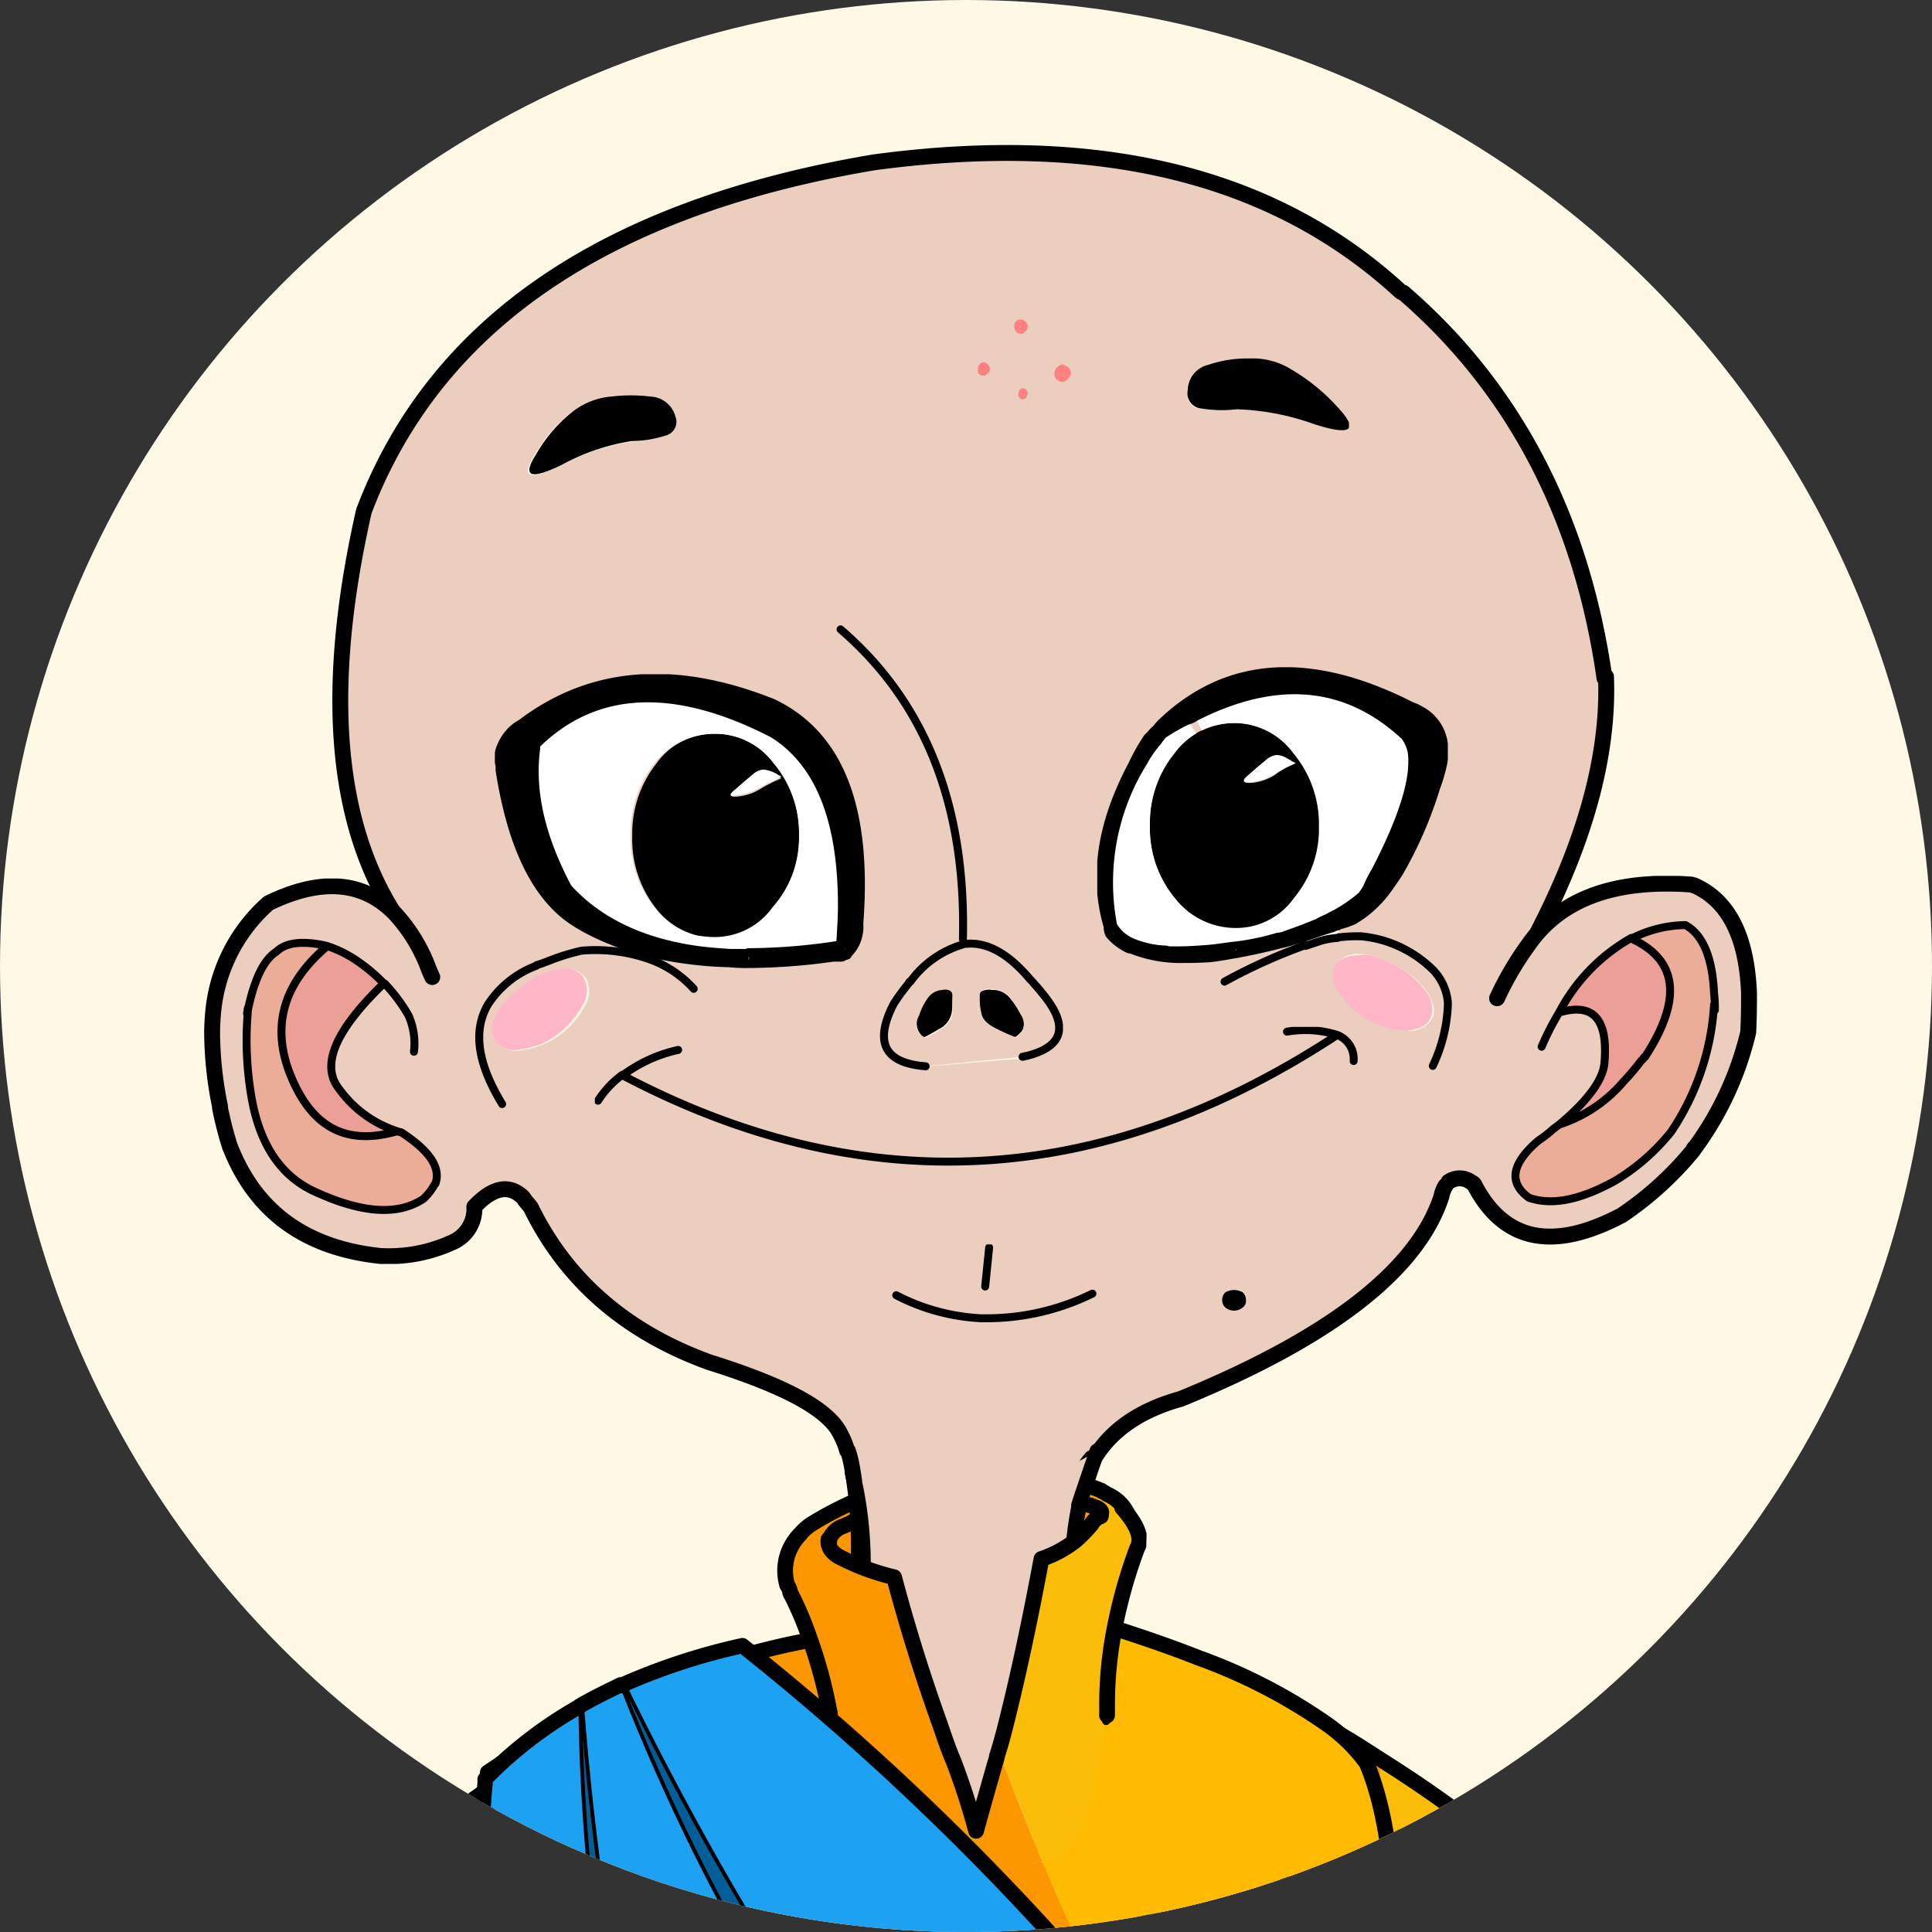 <svg xmlns="http://www.w3.org/2000/svg" id="Smie_Face" data-name="Smie Face" viewBox="0 0 150 150">
    <rect x="0" y="0" width="150" height="150" fill="#333333" stroke="none"/>
    <defs>
        <style>
            .cls-1,.cls-11,.cls-12,.cls-15,.cls-17,.cls-18,.cls-21,.cls-23,.cls-25,.cls-29,.cls-30,.cls-33,.cls-37,.cls-39,.cls-41,.cls-43,.cls-45,.cls-49,.cls-50,.cls-53,.cls-55,.cls-57,.cls-59,.cls-60,.cls-62,.cls-66,.cls-67,.cls-70,.cls-72,.cls-78,.cls-8,.cls-80,.cls-82,.cls-84,.cls-87,.cls-88,.cls-89,.cls-92,.cls-93,.cls-95,.cls-96,.cls-98{fill:none}.cls-2{fill:#fff8e5}.cls-3{clip-path:url(#clip-path)}.cls-4{clip-path:url(#clip-path-2)}.cls-5{clip-path:url(#clip-path-3)}.cls-6{fill:#ebcebe}.cls-10,.cls-27,.cls-28,.cls-32,.cls-36,.cls-47,.cls-48,.cls-6,.cls-64,.cls-65,.cls-7,.cls-74,.cls-75{fill-rule:evenodd}.cls-7{fill:#ecb0a5}.cls-11,.cls-12,.cls-15,.cls-17,.cls-18,.cls-21,.cls-23,.cls-25,.cls-29,.cls-30,.cls-33,.cls-37,.cls-39,.cls-41,.cls-43,.cls-45,.cls-49,.cls-50,.cls-53,.cls-55,.cls-57,.cls-59,.cls-60,.cls-62,.cls-66,.cls-67,.cls-70,.cls-72,.cls-78,.cls-8,.cls-80,.cls-82,.cls-84,.cls-92,.cls-93,.cls-95,.cls-96,.cls-98{stroke:#000}.cls-11,.cls-12,.cls-15,.cls-17,.cls-18,.cls-21,.cls-23,.cls-25,.cls-29,.cls-30,.cls-33,.cls-37,.cls-39,.cls-41,.cls-43,.cls-45,.cls-49,.cls-50,.cls-53,.cls-55,.cls-57,.cls-59,.cls-60,.cls-62,.cls-66,.cls-67,.cls-70,.cls-72,.cls-78,.cls-8,.cls-80,.cls-82,.cls-84,.cls-87,.cls-88,.cls-89,.cls-92,.cls-93,.cls-95,.cls-96,.cls-98{stroke-linecap:round;stroke-linejoin:round;stroke-miterlimit:3}.cls-8{stroke-width:1.352px}.cls-9{clip-path:url(#clip-path-4)}.cls-10{fill:#fff}.cls-11{stroke-width:1.356px}.cls-12{stroke-width:.678px}.cls-13{clip-path:url(#clip-path-5)}.cls-14{clip-path:url(#clip-path-6)}.cls-15{stroke-width:1.351px}.cls-16{clip-path:url(#clip-path-7)}.cls-17{stroke-width:1.357px}.cls-18{stroke-width:.678px}.cls-19{clip-path:url(#clip-path-8)}.cls-20{clip-path:url(#clip-path-9)}.cls-21{stroke-width:1.185px}.cls-22{clip-path:url(#clip-path-10)}.cls-23{stroke-width:1.186px}.cls-24{clip-path:url(#clip-path-11)}.cls-25{stroke-width:1.187px}.cls-26{clip-path:url(#clip-path-12)}.cls-27{fill:#fb0}.cls-28{fill:#fc9700}.cls-29{stroke-width:1.186px}.cls-30{stroke-width:.593px}.cls-31{clip-path:url(#clip-path-13)}.cls-32{fill:#59453e}.cls-33{stroke-width:.514px}.cls-34{clip-path:url(#clip-path-14)}.cls-35{clip-path:url(#clip-path-15)}.cls-36{fill:#fbbd08}.cls-37{stroke-width:1.258px}.cls-38{clip-path:url(#clip-path-16)}.cls-39{stroke-width:1.259px}.cls-40{clip-path:url(#clip-path-17)}.cls-41{stroke-width:1.257px}.cls-42{clip-path:url(#clip-path-18)}.cls-43{stroke-width:1.258px}.cls-44{clip-path:url(#clip-path-19)}.cls-45{stroke-width:1.256px}.cls-46{clip-path:url(#clip-path-20)}.cls-47{fill:#1da1f2}.cls-48{fill:#015e99}.cls-49{stroke-width:1.204px}.cls-50{stroke-width:.301px}.cls-51{clip-path:url(#clip-path-21)}.cls-52{clip-path:url(#clip-path-22)}.cls-53{stroke-width:1.284px}.cls-54{clip-path:url(#clip-path-23)}.cls-55{stroke-width:1.285px}.cls-56{clip-path:url(#clip-path-24)}.cls-57{stroke-width:1.285px}.cls-58{clip-path:url(#clip-path-25)}.cls-59{stroke-width:1.187px}.cls-60{stroke-width:.594px}.cls-61{clip-path:url(#clip-path-26)}.cls-62{stroke-width:1.209px}.cls-63{clip-path:url(#clip-path-27)}.cls-65{fill:#ffb6c7}.cls-66{stroke-width:1.234px}.cls-67{stroke-width:.617px}.cls-68{clip-path:url(#clip-path-28)}.cls-69{clip-path:url(#clip-path-29)}.cls-70{stroke-width:.619px}.cls-71{clip-path:url(#clip-path-30)}.cls-72{stroke-width:.617px}.cls-73{clip-path:url(#clip-path-31)}.cls-74{fill:#ebad98}.cls-75{fill:#ec9f97}.cls-76{clip-path:url(#clip-path-32)}.cls-77{clip-path:url(#clip-path-33)}.cls-78{stroke-width:.617px}.cls-79{clip-path:url(#clip-path-34)}.cls-80{stroke-width:.616px}.cls-81{clip-path:url(#clip-path-35)}.cls-82{stroke-width:.617px}.cls-83{clip-path:url(#clip-path-36)}.cls-84{stroke-width:1.229px}.cls-85{clip-path:url(#clip-path-37)}.cls-86{clip-path:url(#clip-path-38)}.cls-87,.cls-88,.cls-89{stroke:#ff8080}.cls-87{stroke-width:.489px}.cls-88{stroke-width:.367px}.cls-89{stroke-width:.612px}.cls-90{clip-path:url(#clip-path-39)}.cls-91{clip-path:url(#clip-path-40)}.cls-92{stroke-width:1.222px}.cls-93{stroke-width:.611px}.cls-94{clip-path:url(#clip-path-41)}.cls-95{stroke-width:1.189px}.cls-96{stroke-width:.297px}.cls-97{clip-path:url(#clip-path-42)}.cls-98{stroke-width:1.188px}
        </style>
        <clipPath id="clip-path">
            <circle id="Ellipse_302" cx="75" cy="75" r="75" data-name="Ellipse 302"/>
        </clipPath>
        <clipPath id="clip-path-2">
            <path id="Rectangle_3179" d="M0 0h22.646v58.398H0z" class="cls-1" data-name="Rectangle 3179" transform="translate(-11.358 -29.166)"/>
        </clipPath>
        <clipPath id="clip-path-3">
            <path id="Rectangle_3177" d="M0 0h11.17v27.343H0z" class="cls-1" data-name="Rectangle 3177" transform="translate(-5.585 -13.672)"/>
        </clipPath>
        <clipPath id="clip-path-4">
            <path id="Rectangle_3178" d="M0 0h22.702v33.088H0z" class="cls-1" data-name="Rectangle 3178" transform="translate(-11.351 -16.544)"/>
        </clipPath>
        <clipPath id="clip-path-5">
            <path id="Rectangle_3182" d="M0 0h23.233v57.812H0z" class="cls-1" data-name="Rectangle 3182" transform="translate(-11.581 -28.873)"/>
        </clipPath>
        <clipPath id="clip-path-6">
            <path id="Rectangle_3180" d="M0 0h12.774v29.434H0z" class="cls-1" data-name="Rectangle 3180" transform="translate(-6.352 -14.717)"/>
        </clipPath>
        <clipPath id="clip-path-7">
            <path id="Rectangle_3181" d="M0 0h23.2v32.97H0z" class="cls-1" data-name="Rectangle 3181" transform="translate(-11.635 -16.485)"/>
        </clipPath>
        <clipPath id="clip-path-8">
            <path id="Rectangle_3186" d="M0 0h33.174v109.967H0z" class="cls-1" data-name="Rectangle 3186" transform="translate(-16.617 -54.954)"/>
        </clipPath>
        <clipPath id="clip-path-9">
            <path id="Rectangle_3183" d="M0 0h28.547v55.199H0z" class="cls-1" data-name="Rectangle 3183" transform="translate(-14.274 -27.6)"/>
        </clipPath>
        <clipPath id="clip-path-10">
            <path id="Rectangle_3184" d="M0 0h26.517v49.059H0z" class="cls-1" data-name="Rectangle 3184" transform="translate(-13.288 -24.5)"/>
        </clipPath>
        <clipPath id="clip-path-11">
            <path id="Rectangle_3185" d="M0 0h21.78v43.619H0z" class="cls-1" data-name="Rectangle 3185" transform="translate(-10.86 -21.78)"/>
        </clipPath>
        <clipPath id="clip-path-12">
            <path id="Rectangle_3187" d="M0 0h39.732v47.026H0z" class="cls-1" data-name="Rectangle 3187" transform="translate(-19.866 -23.483)"/>
        </clipPath>
        <clipPath id="clip-path-13">
            <path id="Rectangle_3188" d="M0 0h20.707v7.427H0z" class="cls-1" data-name="Rectangle 3188" transform="translate(-10.353 -3.713)"/>
        </clipPath>
        <clipPath id="clip-path-14">
            <path id="Rectangle_3194" d="M0 0h95.39v121.805H0z" class="cls-1" data-name="Rectangle 3194" transform="translate(-47.695 -60.903)"/>
        </clipPath>
        <clipPath id="clip-path-15">
            <path id="Rectangle_3189" d="M0 0h58.13v34.625H0z" class="cls-1" data-name="Rectangle 3189" transform="translate(-29.065 -17.312)"/>
        </clipPath>
        <clipPath id="clip-path-16">
            <path id="Rectangle_3190" d="M0 0h36.328v74.07H0z" class="cls-1" data-name="Rectangle 3190" transform="translate(-18.196 -37.004)"/>
        </clipPath>
        <clipPath id="clip-path-17">
            <path id="Rectangle_3191" d="M0 0h46.56v54.85H0z" class="cls-1" data-name="Rectangle 3191" transform="translate(-23.28 -27.425)"/>
        </clipPath>
        <clipPath id="clip-path-18">
            <path id="Rectangle_3192" d="M0 0h41.592v76.26H0z" class="cls-1" data-name="Rectangle 3192" transform="translate(-20.796 -38.13)"/>
        </clipPath>
        <clipPath id="clip-path-19">
            <path id="Rectangle_3193" d="M0 0h46.537v56.551H0z" class="cls-1" data-name="Rectangle 3193" transform="translate(-23.268 -28.276)"/>
        </clipPath>
        <clipPath id="clip-path-20">
            <path id="Rectangle_3195" d="M0 0h71.329v106.152H0z" class="cls-1" data-name="Rectangle 3195" transform="translate(-35.635 -53.076)"/>
        </clipPath>
        <clipPath id="clip-path-21">
            <path id="Rectangle_3199" d="M0 0h69.879v79.577H0z" class="cls-1" data-name="Rectangle 3199" transform="translate(-34.94 -39.821)"/>
        </clipPath>
        <clipPath id="clip-path-22">
            <path id="Rectangle_3196" d="M0 0h44.418v72.533H0z" class="cls-1" data-name="Rectangle 3196" transform="translate(-22.209 -36.267)"/>
        </clipPath>
        <clipPath id="clip-path-23">
            <path id="Rectangle_3197" d="M0 0h30.701v56.199H0z" class="cls-1" data-name="Rectangle 3197" transform="translate(-15.35 -28.132)"/>
        </clipPath>
        <clipPath id="clip-path-24">
            <path id="Rectangle_3198" d="M0 0h31.735v39.572H0z" class="cls-1" data-name="Rectangle 3198" transform="translate(-15.867 -19.786)"/>
        </clipPath>
        <clipPath id="clip-path-25">
            <path id="Rectangle_3200" d="M0 0h29.912v42.851H0z" class="cls-1" data-name="Rectangle 3200" transform="translate(-14.956 -21.425)"/>
        </clipPath>
        <clipPath id="clip-path-26">
            <path id="Rectangle_3201" d="M0 0h71.501v86.42H0z" class="cls-1" data-name="Rectangle 3201" transform="translate(-35.75 -43.21)"/>
        </clipPath>
        <clipPath id="clip-path-27">
            <path id="Rectangle_3213" d="M0 0h120.623v119.821H0z" class="cls-1" data-name="Rectangle 3213" transform="translate(-60.281 -59.911)"/>
        </clipPath>
        <clipPath id="clip-path-28">
            <path id="Rectangle_3204" d="M0 0h74.015v23.396H0z" class="cls-1" data-name="Rectangle 3204" transform="translate(-37.039 -11.667)"/>
        </clipPath>
        <clipPath id="clip-path-29">
            <path id="Rectangle_3202" d="M0 0h27.3v22.966H0z" class="cls-1" data-name="Rectangle 3202" transform="translate(-13.619 -11.452)"/>
        </clipPath>
        <clipPath id="clip-path-30">
            <path id="Rectangle_3203" d="M0 0h28.732v22.813H0z" class="cls-1" data-name="Rectangle 3203" transform="translate(-14.366 -11.407)"/>
        </clipPath>
        <clipPath id="clip-path-31">
            <path id="Rectangle_3205" d="M0 0h24.618v28.629H0z" class="cls-1" data-name="Rectangle 3205" transform="translate(-12.34 -14.314)"/>
        </clipPath>
        <clipPath id="clip-path-32">
            <path id="Rectangle_3206" d="M0 0h25.359v29.924H0z" class="cls-1" data-name="Rectangle 3206" transform="translate(-12.71 -14.931)"/>
        </clipPath>
        <clipPath id="clip-path-33">
            <path id="Rectangle_3207" d="M0 0h17.576v34.535H0z" class="cls-1" data-name="Rectangle 3207" transform="translate(-8.819 -17.267)"/>
        </clipPath>
        <clipPath id="clip-path-34">
            <path id="Rectangle_3208" d="M0 0h59.223v10.785H0z" class="cls-1" data-name="Rectangle 3208" transform="translate(-29.58 -5.361)"/>
        </clipPath>
        <clipPath id="clip-path-35">
            <path id="Rectangle_3209" d="M0 0h15.846v6.104H0z" class="cls-1" data-name="Rectangle 3209" transform="translate(-7.954 -3.021)"/>
        </clipPath>
        <clipPath id="clip-path-36">
            <path id="Rectangle_3210" d="M0 0h20.218v18.989H0z" class="cls-1" data-name="Rectangle 3210" transform="translate(-10.14 -9.464)"/>
        </clipPath>
        <clipPath id="clip-path-37">
            <path id="Rectangle_3211" d="M0 0h63.649v9.005H0z" class="cls-1" data-name="Rectangle 3211" transform="translate(-31.824 -4.502)"/>
        </clipPath>
        <clipPath id="clip-path-38">
            <path id="Rectangle_3212" d="M0 0h7.281v6.179H0z" class="cls-1" data-name="Rectangle 3212" transform="translate(-3.61 -3.059)"/>
        </clipPath>
        <clipPath id="clip-path-39">
            <path id="Rectangle_3214" d="M0 0h20.179v29.675H0z" class="cls-1" data-name="Rectangle 3214" transform="translate(-10.09 -14.837)"/>
        </clipPath>
        <clipPath id="clip-path-40">
            <path id="Rectangle_3215" d="M0 0h28.606v29.864H0z" class="cls-1" data-name="Rectangle 3215" transform="translate(-14.332 -14.932)"/>
        </clipPath>
        <clipPath id="clip-path-41">
            <path id="Rectangle_3216" d="M0 0h69.658v79.933H0z" class="cls-1" data-name="Rectangle 3216" transform="translate(-34.829 -39.967)"/>
        </clipPath>
        <clipPath id="clip-path-42">
            <path id="Rectangle_3217" d="M0 0h56.855v9.446H0z" class="cls-1" data-name="Rectangle 3217" transform="translate(-28.398 -4.753)"/>
        </clipPath>
    </defs>
    <circle id="Ellipse_301" cx="75" cy="75" r="75" class="cls-2" data-name="Ellipse 301"/>
    <g id="Group_3437" class="cls-3" data-name="Group 3437">
        <path id="Rectangle_3176" d="M0 0h150.8v356.5H0z" class="cls-1" data-name="Rectangle 3176" transform="translate(8.4 16.8)"/>
        <g id="Group_3392" class="cls-4" data-name="Group 3392" transform="translate(103.56 344.108)">
            <g id="Group_3389" class="cls-5" data-name="Group 3389" transform="translate(-4.229 -15.528)">
                <g id="Layer_3_27_">
                    <path id="Path_5748" d="M-1.117 13.541l-.349-26.166.07-.065q3.246-1.472 6.283 4.317l-.7 19.951c-.487 1.309-2.232 1.963-5.304 1.963z" class="cls-6" data-name="Path 5748"/>
                    <path id="Path_5749" d="M-1.466-12.625l.349 26.166c-.908.392-1.955-.2-3.072-1.635a69.553 69.553 0 0 0-.7-21.063 8.607 8.607 0 0 1 3.423-3.468z" class="cls-7" data-name="Path 5749"/>
                    <path id="Path_5750" d="M-4.259 11.84a66.927 66.927 0 0 0-.628-21 9.317 9.317 0 0 1 3.421-3.53l.07-.065q3.246-1.473 6.283 4.317l-.7 20.017" class="cls-8" data-name="Path 5750"/>
                </g>
            </g>
            <g id="Group_3391" class="cls-9" data-name="Group 3391" transform="translate(0 12.663)">
                <g id="Group_3390" data-name="Group 3390">
                    <path id="Path_5751" d="M.841 12.6l.07-.263C-4.2-1.97-6.306-10.964-5.325-14.64l.07-.525a19.657 19.657 0 0 0 5.115-.722c-.911 5.186.07 9.519 2.873 13A91.728 91.728 0 0 1 10.51 9.322a3.835 3.835 0 0 1-.771 3.611.066.066 0 0 0-.07.066A6.385 6.385 0 0 1 7.5 14.443h-.07a13.557 13.557 0 0 1-2.172.722 17.084 17.084 0 0 1-1.962.394h-.07a22.416 22.416 0 0 1-1.121-2.3A2.957 2.957 0 0 0 .841 12.6zm3.433-.788a3.974 3.974 0 0 1 1.051 3.414 3.974 3.974 0 0 0-1.051-3.409zm3.784-2.621a8 8 0 0 1 1.191 3.479 8 8 0 0 0-1.191-3.479zM6.306 10.57A6.94 6.94 0 0 1 7.5 14.443a6.94 6.94 0 0 0-1.194-3.873z" class="cls-6" data-name="Path 5751"/>
                    <path id="Path_5752" d="M-5.325-15.165v.525Q-6.8-9.125.981 12.342l-.07.263a.925.925 0 0 0-1.191.525 6.866 6.866 0 0 1 .28 1.9c-.07 0-.07.066-.14.066-.981 1.05-2.382 1.05-4.2.066-.35-.2-.771-.46-1.191-.722a4.283 4.283 0 0 1-.14-2.626C-7.848 10.9-8.688 9.191-8.268 6.7a.066.066 0 0 1 .07-.066v-.069c0-.066 0-.066.07-.066a.232.232 0 0 1 .07-.2 5.779 5.779 0 0 0-.911-5.186.915.915 0 0 0-.21-.263c-1.682-1.773-1.892-4.136-.631-6.959a2.261 2.261 0 0 1 .28-.591 22.338 22.338 0 0 0 1.121-9.125 6.059 6.059 0 0 0 3.084.66zm-.35 27.048a2.791 2.791 0 0 1 .42-1.05c-.145.328-.28.656-.421 1.05zm1.962.985c-.07 0-.14.066-.21.131l.14 1.379 1.962-.066v-.328h.21l-.14-1.116a1.434 1.434 0 0 0-1.962-.2z" class="cls-7" data-name="Path 5752"/>
                    <path id="Path_5753" d="M-3.714 12.868l-.07-.2a1.434 1.434 0 0 1 1.962.2l.14 1.116h-1.891z" class="cls-10" data-name="Path 5753"/>
                    <path id="Path_5754" d="M-.21-15.887q-1.261 7.78 2.943 13A91.728 91.728 0 0 1 10.51 9.322a3.835 3.835 0 0 1-.771 3.611.066.066 0 0 0-.07.066A6.385 6.385 0 0 1 7.5 14.443h-.07a13.557 13.557 0 0 1-2.172.722 17.084 17.084 0 0 1-1.962.394h-.07a22.416 22.416 0 0 1-1.121-2.3A2.361 2.361 0 0 0 .841 12.6a.874.874 0 0 0-1.121.53 6.866 6.866 0 0 1 .28 1.9c-.07 0-.07.066-.14.066-.981 1.05-2.382 1.05-4.2.066-.35-.2-.771-.46-1.191-.722a4.283 4.283 0 0 1-.14-2.626C-7.848 10.9-8.688 9.191-8.268 6.7a.066.066 0 0 1 .07-.066v-.069c0-.066 0-.066.07-.066a.232.232 0 0 1 .07-.2 5.779 5.779 0 0 0-.911-5.186.915.915 0 0 0-.21-.263c-1.682-1.773-1.892-4.136-.631-6.959a2.261 2.261 0 0 1 .28-.591 22.338 22.338 0 0 0 1.121-9.125m2.733 27.7a2.791 2.791 0 0 1 .42-1.05m9.529.985a3.974 3.974 0 0 1 1.051 3.414m2.733-6.04a8 8 0 0 1 1.191 3.479m-2.943-2.1a6.94 6.94 0 0 1 1.195 3.88" class="cls-11" data-name="Path 5754"/>
                    <path id="Path_5755" d="M-3.714 12.868l.14 1.182h1.962l-.14-1.116a1.434 1.434 0 0 0-1.962-.2z" class="cls-12" data-name="Path 5755"/>
                </g>
            </g>
        </g>
        <g id="Group_3396" class="cls-13" data-name="Group 3396" transform="translate(51.765 343.775)">
            <g id="Group_3394" class="cls-14" data-name="Group 3394" transform="translate(3.893 -14.205)">
                <g id="Group_3393" data-name="Group 3393">
                    <path id="Path_5756" d="M-2.792-12.885A244.286 244.286 0 0 0-.977 14.39a11.07 11.07 0 0 1-3.909-3.79l-.768-20.411a10.684 10.684 0 0 1 2.862-3.074z" class="cls-7" data-name="Path 5756"/>
                    <path id="Path_5757" d="M-.977 14.39a244.286 244.286 0 0 1-1.815-27.275c2.443-1.635 5.165-1.57 8.307.262l.209 24.2c-2.443 2.682-4.607 3.663-6.492 2.878-.139 0-.139-.065-.209-.065z" class="cls-6" data-name="Path 5757"/>
                    <path id="Path_5758" d="M-4.816 10.6l-.838-20.411a11.737 11.737 0 0 1 2.862-3.074c2.443-1.635 5.165-1.57 8.307.262l.209 24.2" class="cls-15" data-name="Path 5758"/>
                </g>
            </g>
            <g id="Group_3395" class="cls-16" data-name="Group 3395" transform="translate(0 12.423)">
                <g id="Layer_3_26_">
                    <path id="Path_5759" d="M-2.944 14.055a4.6 4.6 0 0 1 1.051-3.218c.14-.2.28-.328.421-.525a3.674 3.674 0 0 0-.421.525 35.838 35.838 0 0 1 5.327-15.3l-.42-.397a.269.269 0 0 0-.21-.066l.21-.46a16.364 16.364 0 0 1-.561-8.078v-.525a20.532 20.532 0 0 0 6.939-.854 18.174 18.174 0 0 0 .631 9.064 3.543 3.543 0 0 1 .28.788c.981 2.627.771 4.794-.771 6.371a.066.066 0 0 0-.07.066c-.07.066-.07.066-.07.131a3 3 0 0 0-.911 1.642 2.307 2.307 0 0 0-.07.919V4.6c.28 3.809-.7 5.78-3.014 6.042a4.8 4.8 0 0 1-1.332 4.466L4 15.237c-1.963.919-3.434.788-4.486-.263a5.534 5.534 0 0 1 .21-2.627l-.28-.066c-.425-.656-1.196-.065-2.388 1.774zm4.206-.525l1.963.328.07-1.117A1.543 1.543 0 0 0 1.4 12.15zm-.491-3.022a5.74 5.74 0 0 0-1.051 1.9 5.74 5.74 0 0 1 1.051-1.9z" class="cls-6" data-name="Path 5759"/>
                    <path id="Path_5760" d="M-1.822 10.9a4.407 4.407 0 0 0-1.051 3.218c-.07.066-.14.131-.14.2a8.134 8.134 0 0 1-3.014.394H-6.1a9.526 9.526 0 0 1-1.892-.328c-.35-.131-.771-.263-1.121-.394a.25.25 0 0 1-.14-.066c-.14-.066-.28-.066-.35-.131-1.472-.591-1.682-2.3-.7-5.189a.376.376 0 0 1 .07-.263c.35-2.167 3.084-5.911 8.341-11.165l.14-.2c0-.066.07-.066.07-.131.07-.2.21-.328.28-.525a37.652 37.652 0 0 0 .561-12.083 5.127 5.127 0 0 0 3.434 1.839v.525a14.063 14.063 0 0 0 .491 8.013l-.28.46c.07 0 .07.066.14.131l.421.394A34.985 34.985 0 0 0-1.822 10.9zm-7.85 2.824A5.743 5.743 0 0 1-8.2 9.261a5.663 5.663 0 0 0-1.473 4.466zm5.257-3.021c-1.472 1.051-2.033 2.233-1.682 3.481-.351-1.245.209-2.428 1.681-3.478zm-2.453.131a2.952 2.952 0 0 0-1.122 3.484 2.865 2.865 0 0 1 1.121-3.481zM2.8-4.926C1.051-6.108-.421-5.714-1.542-3.744-.421-5.714 1.051-6.108 2.8-4.926z" class="cls-7" data-name="Path 5760"/>
                    <path id="Path_5761" d="M1.262 13.53l.138-1.38a1.569 1.569 0 0 1 1.892.591l-.07 1.117z" class="cls-10" data-name="Path 5761"/>
                    <path id="Path_5762" d="M9.392-14.843a18.174 18.174 0 0 0 .631 9.064 3.543 3.543 0 0 1 .28.788c.981 2.627.771 4.794-.771 6.371a.066.066 0 0 0-.07.066c-.07.066-.07.066-.07.131a3 3 0 0 0-.911 1.642 2.307 2.307 0 0 0-.07.919V4.6c.28 3.809-.7 5.78-3.014 6.042a4.8 4.8 0 0 1-1.332 4.466L4 15.237c-1.963.919-3.434.788-4.486-.263a5.534 5.534 0 0 1 .21-2.627m-.28-.066q-.631-.985-2.313 1.773c-.07.066-.14.131-.14.2a8.134 8.134 0 0 1-3.014.394H-6.1a9.526 9.526 0 0 1-1.892-.328c-.35-.131-.771-.263-1.121-.394a.25.25 0 0 1-.14-.066c-.14-.066-.28-.066-.35-.131-1.472-.591-1.682-2.3-.7-5.189a.376.376 0 0 1 .07-.263c.35-2.167 3.084-5.911 8.341-11.165l.14-.2c0-.066.07-.066.07-.131.07-.2.21-.328.28-.525a37.652 37.652 0 0 0 .561-12.084M-1.822 10.9c.14-.2.28-.328.421-.525M2.8-4.926c.07 0 .07.066.14.131M-9.673 13.727A5.743 5.743 0 0 1-8.2 9.261m6.378 1.639a4.407 4.407 0 0 0-1.051 3.218m-1.542-3.415c-1.472 1.051-2.033 2.233-1.682 3.481m-.771-3.35a2.952 2.952 0 0 0-1.122 3.484M2.8-4.926C1.051-6.108-.421-5.714-1.542-3.744M.771 10.508a5.74 5.74 0 0 0-1.051 1.9" class="cls-17" data-name="Path 5762"/>
                    <path id="Path_5763" d="M1.262 13.53l.138-1.38a1.569 1.569 0 0 1 1.892.591l-.07 1.117z" class="cls-18" data-name="Path 5763"/>
                </g>
            </g>
        </g>
        <g id="Group_3400" class="cls-19" data-name="Group 3400" transform="rotate(2.475 -4867.32 724.894)">
            <g id="Group_3397" class="cls-20" data-name="Group 3397" transform="translate(2.325 -27.379)">
                <g id="Layer_3_25_">
                    <path id="Path_5764" d="M13.326-7.463a94.745 94.745 0 0 1-7.107 29.732q-17.768 13.948-19.9-12.911C-12.2-7.522-6.87-19.6 2.31-27.007h.237c8.353.592 11.964 6.633 10.953 18.064-.056.474-.115.943-.174 1.48z" class="cls-6" data-name="Path 5764"/>
                    <path id="Path_5765" d="M13.326-7.463a94.745 94.745 0 0 1-7.107 29.732q-17.768 13.948-19.9-12.911C-12.2-7.522-6.87-19.6 2.31-27.007h.237c8.353.592 11.964 6.633 10.953 18.064-.056.474-.115.943-.174 1.48z" class="cls-21" data-name="Path 5765"/>
                </g>
            </g>
            <g id="Group_3398" class="cls-22" data-name="Group 3398" transform="translate(-3.332 3.475)">
                <g id="Layer_3_24_">
                    <path id="Path_5766" d="M-7.178-17.085c9.551-11.034 16.195-9.788 19.813 3.737A49.007 49.007 0 0 1 8.008 9.669a2.107 2.107 0 0 0-.237.534 10.91 10.91 0 0 0-1.305 6.051q-7.741 11.835-17.441 5.458a44.7 44.7 0 0 0-.593-7.83V13.7a.882.882 0 0 1-.059-.356c-2.254-8.005-.773-18.09 4.449-30.429z" class="cls-6" data-name="Path 5766"/>
                    <path id="Path_5767" d="M12.636-13.347A49.007 49.007 0 0 1 8.008 9.669a2.107 2.107 0 0 0-.237.534 10.91 10.91 0 0 0-1.305 6.051q-7.741 11.835-17.441 5.458a44.7 44.7 0 0 0-.593-7.83V13.7a.882.882 0 0 1-.059-.356c-2.254-8.005-.773-18.09 4.449-30.429" class="cls-23" data-name="Path 5767"/>
                </g>
            </g>
            <g id="Group_3399" class="cls-24" data-name="Group 3399" transform="translate(-5.577 33.165)">
                <g id="Layer_3_23_">
                    <path id="Path_5768" d="M6.409 21.127l-1.78-1.068.178-.356c.593-1.6-.356-2.73-2.849-3.323l-.475 1.78-2.076-1.306-.415.059a5.344 5.344 0 0 1-2.018-1.187c-1.484-1.426-2.315-3.857-2.493-7.24.178 3.383 1.068 5.816 2.493 7.24l-.415.356C-9.08 13.175-11.276 8.308-9.97 1.543c.059-.237.3-1.246.653-3.145a33.672 33.672 0 0 0 .534-6.172c-.059-2.018-.059-3.145-.059-3.442l.356-.415c.178.89.89-1.484 2.2-7.062s6.113-3.679 14.48 5.816l-.237.178C10.563-5.46 10.979.3 9.2 4.688c.356 2.136.593 4.629.771 7.418v.119c-1.78 2.2-3.442 3.027-5.044 2.433a3.663 3.663 0 0 1-1.306-.89 3.84 3.84 0 0 1-.475-.534A39.062 39.062 0 0 1 .475-.119a41.768 41.768 0 0 0 2.611 13.472 3.84 3.84 0 0 1 .475.534 4.907 4.907 0 0 0 1.365.89c2.552 1.9 3.2 4.095 1.958 6.528h-.059zM7.952 1.543L9.2 4.688zm-3.2 8.19l-.119 2.255a3.919 3.919 0 0 0 3.62.119V9.733c-.835-1.603-2.022-1.603-3.505 0z" class="cls-6" data-name="Path 5768"/>
                    <path id="Path_5769" d="M4.748 9.733c1.484-1.662 2.611-1.662 3.5 0v2.374a3.921 3.921 0 0 1-3.62-.119zm.119 9.97l-.178.356L1.6 18.16l.475-1.78c2.435.593 3.385 1.72 2.791 3.32z" class="cls-10" data-name="Path 5769"/>
                    <path id="Path_5770" d="M-8.486-11.632l-.356.415c0 .3 0 1.424.059 3.442A29.283 29.283 0 0 1-9.258-1.6c-.415 1.9-.593 2.908-.653 3.145-1.306 6.765.89 11.572 6.528 14.54m.356-.415c-1.484-1.424-2.314-3.857-2.552-7.24M7.952 1.543L9.2 4.688C10.979.3 10.623-5.46 7.952-12.7M.475-.119a41.768 41.768 0 0 0 2.611 13.472 3.84 3.84 0 0 1 .475.534 4.907 4.907 0 0 0 1.365.89c1.6.593 3.264-.237 5.044-2.433v-.119a74.98 74.98 0 0 0-.77-7.477M4.748 9.733c1.484-1.662 2.611-1.662 3.5 0v2.374a3.921 3.921 0 0 1-3.62-.119zm.119 9.97c.593-1.6-.356-2.73-2.849-3.323l-.475 1.78 3.086 1.9m.3-5.341c2.552 1.9 3.2 4.095 1.958 6.528h-.062m-.415-.119L4.63 20.06m-3.086-1.9l-2.137-1.306-.415.059a5.344 5.344 0 0 1-2.018-1.187" class="cls-25" data-name="Path 5770"/>
                </g>
            </g>
        </g>
        <g id="XMLID_4_" class="cls-26" transform="rotate(-11.76 805.444 -71.723)">
            <g id="Group_3401" data-name="Group 3401">
                <path id="Path_5771" d="M13.876-22.475Q26.508-.059 11.149 22.831l-.237-.119Q-9.281 4.566-3.558-13.936a89.422 89.422 0 0 1 17.079-8.836z" class="cls-27" data-name="Path 5771"/>
                <path id="Path_5772" d="M10.971 23.009C4.507 21.23-2.076 17.612-8.658 12.038a7.987 7.987 0 0 0 1.127-4.685 6.436 6.436 0 0 0-4.151 2.017c-2.194-2.016-4.388-4.27-6.582-6.7-.178-.178-.356-.415-.534-.593a2.411 2.411 0 0 1 .059-3.024 1.041 1.041 0 0 1 .237-.3c.3-.3.534-.593.83-.89A84.5 84.5 0 0 1-3.5-14C-7.353-1.66-2.491 10.674 10.971 22.772l.237.119c-.059.059-.119.119-.119.178a.184.184 0 0 0-.118-.06z" class="cls-28" data-name="Path 5772"/>
                <path id="Path_5773" d="M13.521-22.949a89.422 89.422 0 0 0-17.079 8.835A86.515 86.515 0 0 0-17.672-2.253c-.3.3-.534.593-.83.89-.059.059-.119.178-.237.3a2.411 2.411 0 0 0-.061 3.02 4.815 4.815 0 0 0 .534.593 117.524 117.524 0 0 0 6.523 6.7 6.728 6.728 0 0 1 4.152-2.015c0 2.135-.356 3.736-1.127 4.685 6.583 5.574 13.166 9.25 19.629 10.97" class="cls-29" data-name="Path 5773"/>
                <path id="Path_5774" d="M11.149 22.712q15.3-22.772 2.728-45.247m-2.906 45.544h.059c.059-.059.119-.119.119-.178" class="cls-30" data-name="Path 5774"/>
            </g>
        </g>
        <g id="Group_3403" class="cls-31" data-name="Group 3403" transform="rotate(-7 1874.723 -52.538)">
            <g id="Group_3402" data-name="Group 3402">
                <path id="Path_5775" d="M5.757-2.676A1.367 1.367 0 0 1 6.144-3a1.613 1.613 0 0 1 .532-.218h.1a1.167 1.167 0 0 1 .871.164 1.192 1.192 0 0 1 .484.819 1.1 1.1 0 0 1-.242.928 1.276 1.276 0 0 1-.871.546c-.1 0-.194.055-.29.055s-.148-.058-.245-.058l-.435-.164a1.193 1.193 0 0 1-.532-.764 1.356 1.356 0 0 1 .241-.984zM3.58-.491l-.435-.164a1.476 1.476 0 0 1-.532-.819.965.965 0 0 1-.242.655 1.276 1.276 0 0 1-.871.546c-.1 0-.194.055-.29.055H.968C.822-.273.629-.328.484-.382A1.4 1.4 0 0 1 0-1.2a1.5 1.5 0 0 1 .242-.983 2.74 2.74 0 0 1 .387-.328 1.613 1.613 0 0 1 .532-.218h.1a1.167 1.167 0 0 1 .871.164 1.192 1.192 0 0 1 .484.819v.055a1.413 1.413 0 0 1 .242-.764 1.045 1.045 0 0 1 .387-.273 1.613 1.613 0 0 1 .532-.218 1.427 1.427 0 0 1 .968.164 1.26 1.26 0 0 1 .532.819 1.1 1.1 0 0 1-.242.928 1.276 1.276 0 0 1-.871.546zm1.113.382a1.476 1.476 0 0 1 .532.819 1.1 1.1 0 0 1-.242.928 1.276 1.276 0 0 1-.871.546H3.58c-.145-.055-.339-.109-.484-.164a1 1 0 0 1-.483-.82.815.815 0 0 1-.29.655 1.276 1.276 0 0 1-.871.546c-.1 0-.194.055-.29.055H.919l-.435-.163a1.476 1.476 0 0 1-.532-.819A1.284 1.284 0 0 1 .194.546 2.74 2.74 0 0 1 .581.218.946.946 0 0 1 1.113 0h.1a1.258 1.258 0 0 1 .867.164 1.26 1.26 0 0 1 .532.819v.109a1.342 1.342 0 0 1 .242-.819.678.678 0 0 1 .339-.328 1.613 1.613 0 0 1 .532-.218.986.986 0 0 1 .968.164zm-2.08-1.529zm0 2.676zM5.757 0a1.367 1.367 0 0 1 .387-.328 1.613 1.613 0 0 1 .532-.218h.1a1.167 1.167 0 0 1 .871.164 1.476 1.476 0 0 1 .532.819 1.1 1.1 0 0 1-.242.928 1.276 1.276 0 0 1-.871.546c-.1 0-.194.055-.29.055h-.245L6.1 1.8a1.18 1.18 0 0 1-.536-.817A1.012 1.012 0 0 1 5.757 0zm4.354-2.512a1.135 1.135 0 0 1-.145.819.812.812 0 0 1-.532.491c-.048 0-.145.055-.194.055s-.1-.055-.194-.055l-.29-.164a1.31 1.31 0 0 1-.29-.655 1.345 1.345 0 0 1 .145-.874 1.424 1.424 0 0 1 .242-.328.764.764 0 0 1 .339-.218h.048a.505.505 0 0 1 .532.164 1.1 1.1 0 0 1 .339.765zM9.192-.71h.048a.505.505 0 0 1 .532.164.854.854 0 0 1 .29.71 1.135 1.135 0 0 1-.145.819.727.727 0 0 1-.532.437c-.048 0-.1.055-.194.055H9l-.29-.164A1.306 1.306 0 0 1 8.418.6a1.345 1.345 0 0 1 .145-.874A1.424 1.424 0 0 1 8.805-.6a1.035 1.035 0 0 0 .387-.11zm-18.384-.983a4.031 4.031 0 0 1 .435.71 2.049 2.049 0 0 1 .048.928A.975.975 0 0 1-9 .6c-.1.055-.145.109-.242.109S-9.386.655-9.483.6a3.4 3.4 0 0 1-.435-.655 2.278 2.278 0 0 1-.1-.983 3.831 3.831 0 0 1 .1-.382.626.626 0 0 1 .242-.273c.145-.164.29-.164.484 0zm.387 3.44a2.049 2.049 0 0 1 .048.928.975.975 0 0 1-.29.655c-.1.055-.145.109-.242.109s-.145-.055-.242-.109a3.4 3.4 0 0 1-.435-.655 2.278 2.278 0 0 1-.1-.983 3.831 3.831 0 0 1 .1-.382.626.626 0 0 1 .242-.273c.145-.109.29-.109.484.055.193.055.29.328.435.655zm.726-3.495a1.613 1.613 0 0 1 .532-.218 1.427 1.427 0 0 1 .967.166 1.476 1.476 0 0 1 .532.819 1.1 1.1 0 0 1-.242.928 1.276 1.276 0 0 1-.87.544.881.881 0 0 1-.532 0 1.739 1.739 0 0 0 .532 0 1.276 1.276 0 0 0 .871-.546 1.1 1.1 0 0 0 .242-.928A1.1 1.1 0 0 0-6.58-1.8a1.427 1.427 0 0 0-.968-.164 1.613 1.613 0 0 0-.532.218c.048-.055.1-.164.194-.218a.994.994 0 0 1 .919-.328 1.392 1.392 0 0 1 .919.546A2.213 2.213 0 0 1-5.757-.6a1.3 1.3 0 0 1-.435.983 1.741 1.741 0 0 1-.823.327c.145.055.242.109.387.164a1.476 1.476 0 0 1 .532.819 1.1 1.1 0 0 1-.242.928 1.276 1.276 0 0 1-.871.546 1.93 1.93 0 0 1-.532.055A3.123 3.123 0 0 1-8.225 3a.989.989 0 0 1-.484-.764 1.5 1.5 0 0 1 .242-.983 2.74 2.74 0 0 1 .388-.325A1.613 1.613 0 0 1-7.547.71a.394.394 0 0 0 .242-.055 3.106 3.106 0 0 1-.387-.164l-.436-.163a.989.989 0 0 1-.484-.764 1.5 1.5 0 0 1 .242-.984c0-.109.145-.218.291-.327zM-7.354.71a.952.952 0 0 1 .387.055C-7.112.71-7.209.655-7.354.71zm2.806-2.949a1.167 1.167 0 0 1 .871.164 1.476 1.476 0 0 1 .532.819 1.1 1.1 0 0 1-.242.928 1.276 1.276 0 0 1-.871.546c-.1 0-.194.055-.29.055h-.242l-.435-.164a1.193 1.193 0 0 1-.532-.764 1.149 1.149 0 0 1 .194-.983 1.367 1.367 0 0 1 .387-.328.946.946 0 0 1 .532-.218c0-.055.044-.055.096-.055zM-4.6.491a1.167 1.167 0 0 1 .871.164 1.047 1.047 0 0 1 .532.819 1.1 1.1 0 0 1-.242.928 1.276 1.276 0 0 1-.871.546C-4.4 2.949-4.5 3-4.6 3h-.242a1.627 1.627 0 0 1-.435-.218 1.193 1.193 0 0 1-.532-.764 1.284 1.284 0 0 1 .242-.928 1.367 1.367 0 0 1 .39-.326A3.3 3.3 0 0 1-4.6.491zM-.532-.546A1.276 1.276 0 0 1-1.4 0a1.93 1.93 0 0 1-.532.055 1.9 1.9 0 0 1-.484-.218A1.133 1.133 0 0 1-2.9-.928a1.166 1.166 0 0 1 .242-.983 1.367 1.367 0 0 1 .387-.328 1.613 1.613 0 0 1 .532-.218 1.427 1.427 0 0 1 .968.164 1.043 1.043 0 0 1 .484.819 1.284 1.284 0 0 1-.245.928zM-1.79.218a1.427 1.427 0 0 1 .968.164 1.192 1.192 0 0 1 .483.818 1.1 1.1 0 0 1-.242.928 1.276 1.276 0 0 1-.871.546 1.766 1.766 0 0 1-.532.055 4.215 4.215 0 0 1-.435-.164 1.476 1.476 0 0 1-.532-.819 1.5 1.5 0 0 1 .242-.982 2.74 2.74 0 0 1 .387-.327A1.613 1.613 0 0 1-1.79.218z" class="cls-32" data-name="Path 5775"/>
                <path id="Path_5776" d="M5.757-2.676A1.367 1.367 0 0 1 6.144-3a1.613 1.613 0 0 1 .532-.218h.1a1.167 1.167 0 0 1 .871.164 1.192 1.192 0 0 1 .484.819 1.1 1.1 0 0 1-.242.928 1.276 1.276 0 0 1-.871.546c-.1 0-.194.055-.29.055s-.148-.058-.245-.058l-.435-.164a1.193 1.193 0 0 1-.532-.764 1.356 1.356 0 0 1 .241-.984zM3.58-.491l-.435-.164a1.476 1.476 0 0 1-.532-.819.965.965 0 0 1-.242.655 1.276 1.276 0 0 1-.871.546c-.1 0-.194.055-.29.055H.968C.822-.273.629-.328.484-.382A1.4 1.4 0 0 1 0-1.2a1.5 1.5 0 0 1 .242-.983 2.74 2.74 0 0 1 .387-.328 1.613 1.613 0 0 1 .532-.218h.1a1.167 1.167 0 0 1 .871.164 1.192 1.192 0 0 1 .484.819v.055a1.413 1.413 0 0 1 .242-.764 1.045 1.045 0 0 1 .387-.273 1.613 1.613 0 0 1 .532-.218 1.427 1.427 0 0 1 .968.164 1.26 1.26 0 0 1 .532.819 1.1 1.1 0 0 1-.242.928 1.276 1.276 0 0 1-.871.546zm1.113.382a1.476 1.476 0 0 1 .532.819 1.1 1.1 0 0 1-.242.928 1.276 1.276 0 0 1-.871.546H3.58c-.145-.055-.339-.109-.484-.164a1 1 0 0 1-.483-.82.815.815 0 0 1-.29.655 1.276 1.276 0 0 1-.871.546c-.1 0-.194.055-.29.055H.919l-.435-.163a1.476 1.476 0 0 1-.532-.819A1.284 1.284 0 0 1 .194.546 2.74 2.74 0 0 1 .581.218.946.946 0 0 1 1.113 0h.1a1.258 1.258 0 0 1 .867.164 1.26 1.26 0 0 1 .532.819v.109a1.342 1.342 0 0 1 .242-.819.678.678 0 0 1 .339-.328 1.613 1.613 0 0 1 .532-.218.986.986 0 0 1 .968.164zm-2.08-1.529v.164m0 2.512V1.2M5.757 0a1.367 1.367 0 0 1 .387-.328 1.613 1.613 0 0 1 .532-.218h.1a1.167 1.167 0 0 1 .871.164 1.476 1.476 0 0 1 .532.819 1.1 1.1 0 0 1-.242.928 1.276 1.276 0 0 1-.871.546c-.1 0-.194.055-.29.055h-.245L6.1 1.8a1.18 1.18 0 0 1-.536-.817A1.012 1.012 0 0 1 5.757 0zm4.354-2.512a1.135 1.135 0 0 1-.145.819.812.812 0 0 1-.532.491c-.048 0-.145.055-.194.055s-.1-.055-.194-.055l-.29-.164a1.31 1.31 0 0 1-.29-.655 1.345 1.345 0 0 1 .145-.874 1.424 1.424 0 0 1 .242-.328.764.764 0 0 1 .339-.218h.048a.505.505 0 0 1 .532.164 1.1 1.1 0 0 1 .339.765zM9.192-.71h.048a.505.505 0 0 1 .532.164.854.854 0 0 1 .29.71 1.135 1.135 0 0 1-.145.819.727.727 0 0 1-.532.437c-.048 0-.1.055-.194.055H9l-.29-.164A1.306 1.306 0 0 1 8.418.6a1.345 1.345 0 0 1 .145-.874A1.424 1.424 0 0 1 8.805-.6a1.035 1.035 0 0 0 .387-.11zm-18.384-.983a4.031 4.031 0 0 1 .435.71 2.049 2.049 0 0 1 .048.928A.975.975 0 0 1-9 .6c-.1.055-.145.109-.242.109S-9.386.655-9.483.6a3.4 3.4 0 0 1-.435-.655 2.278 2.278 0 0 1-.1-.983 3.831 3.831 0 0 1 .1-.382.626.626 0 0 1 .242-.273c.145-.164.29-.164.484 0zm.387 3.44a2.049 2.049 0 0 1 .048.928.975.975 0 0 1-.29.655c-.1.055-.145.109-.242.109s-.145-.055-.242-.109a3.4 3.4 0 0 1-.435-.655 2.278 2.278 0 0 1-.1-.983 3.831 3.831 0 0 1 .1-.382.626.626 0 0 1 .242-.273c.145-.109.29-.109.484.055.193.055.29.328.435.655zM-7.015.71c.145.055.242.109.387.164a1.476 1.476 0 0 1 .532.819 1.1 1.1 0 0 1-.242.928 1.276 1.276 0 0 1-.871.546 1.93 1.93 0 0 1-.532.055A3.123 3.123 0 0 1-8.225 3a.989.989 0 0 1-.484-.764 1.5 1.5 0 0 1 .242-.983 2.74 2.74 0 0 1 .388-.325A1.613 1.613 0 0 1-7.547.71a.394.394 0 0 0 .242-.055c.096 0 .193.055.29.055zm-.726-.219l-.435-.163a1 1 0 0 1-.484-.819 1.5 1.5 0 0 1 .242-.983 2.74 2.74 0 0 1 .387-.326 1.613 1.613 0 0 1 .531-.22 1.427 1.427 0 0 1 .968.164A1.476 1.476 0 0 1-6-1.038a1.1 1.1 0 0 1-.242.928 1.276 1.276 0 0 1-.871.546.881.881 0 0 1-.628.055zm3.193-2.73a1.167 1.167 0 0 1 .871.164 1.476 1.476 0 0 1 .532.819 1.1 1.1 0 0 1-.242.928 1.276 1.276 0 0 1-.871.546c-.1 0-.194.055-.29.055h-.242l-.435-.164a1.193 1.193 0 0 1-.532-.764 1.149 1.149 0 0 1 .194-.983 1.367 1.367 0 0 1 .387-.328.946.946 0 0 1 .532-.218c0-.055.044-.055.096-.055zM-4.6.491a1.167 1.167 0 0 1 .871.164 1.047 1.047 0 0 1 .532.819 1.1 1.1 0 0 1-.242.928 1.276 1.276 0 0 1-.871.546C-4.4 2.949-4.5 3-4.6 3h-.242a1.627 1.627 0 0 1-.435-.218 1.193 1.193 0 0 1-.532-.764 1.284 1.284 0 0 1 .242-.928 1.367 1.367 0 0 1 .39-.326A3.3 3.3 0 0 1-4.6.491zM-.532-.546A1.276 1.276 0 0 1-1.4 0a1.93 1.93 0 0 1-.532.055 1.9 1.9 0 0 1-.484-.218A1.133 1.133 0 0 1-2.9-.928a1.166 1.166 0 0 1 .242-.983 1.367 1.367 0 0 1 .387-.328 1.613 1.613 0 0 1 .532-.218 1.427 1.427 0 0 1 .968.164 1.043 1.043 0 0 1 .484.819 1.284 1.284 0 0 1-.245.928zM-1.79.218a1.427 1.427 0 0 1 .968.164 1.192 1.192 0 0 1 .483.818 1.1 1.1 0 0 1-.242.928 1.276 1.276 0 0 1-.871.546 1.766 1.766 0 0 1-.532.055 4.215 4.215 0 0 1-.435-.164 1.476 1.476 0 0 1-.532-.819 1.5 1.5 0 0 1 .242-.982 2.74 2.74 0 0 1 .387-.327A1.613 1.613 0 0 1-1.79.218z" class="cls-33" data-name="Path 5776"/>
            </g>
        </g>
        <g id="XMLID_3_" class="cls-34" transform="translate(73.348 268.708)">
            <g id="Group_3405" class="cls-35" data-name="Group 3405" transform="translate(-.481 -43.596)">
                <g id="Group_3404" data-name="Group 3404">
                    <path id="Path_5777" d="M6.722 16.694q-3.361-8.811-9.411-.185l-.256.309Q-23.5 9.4-28.3-16.261a1.148 1.148 0 0 1 .448-.309 122.12 122.12 0 0 0 56.338.618q.387 26.896-21.764 32.646z" class="cls-36" data-name="Path 5777"/>
                    <path id="Path_5778" d="M28.425-15.952a122.12 122.12 0 0 1-56.338-.618 1.148 1.148 0 0 1-.448.309m25.672 32.77q6.05-8.625 9.411.185M-27.913-16.57c-.192-.062-.32-.062-.512-.124" class="cls-37" data-name="Path 5778"/>
                </g>
            </g>
            <g id="XMLID_15_" class="cls-38" transform="translate(23.75 -23.03)">
                <g id="Layer_3_22_">
                    <path id="Path_5779" d="M-3.4 36.942l-8.774-43.006C-.961-11.015 4.421-21.41 4.1-37.066l.128.866c4.677 3.341 7.432 12.623 8.265 27.908a289.088 289.088 0 0 0 5.126 37.87C9.739 34.962 2.755 37.437-3.4 36.942z" class="cls-27" data-name="Path 5779"/>
                    <path id="Path_5780" d="M-12.174-6.064l8.842 43.006A19.351 19.351 0 0 1-15.121 31.5a212.042 212.042 0 0 0-2.306-35.4v-.186c0-.062-.064-.062-.064-.124a35.652 35.652 0 0 0 5.317-1.854z" class="cls-28" data-name="Path 5780"/>
                    <path id="Path_5781" d="M4.165-36.261C8.842-32.92 11.6-23.638 12.43-8.354a289.088 289.088 0 0 0 5.126 37.87M-15.121 31.5a212.042 212.042 0 0 0-2.306-35.4v-.186c0-.062-.064-.062-.064-.124" class="cls-39" data-name="Path 5781"/>
                </g>
            </g>
            <g id="XMLID_14_" class="cls-40" transform="translate(24.408 33.493)">
                <g id="Group_3406" data-name="Group 3406">
                    <path id="Path_5782" d="M5.5 24.46Q-2.942 12.323-5.244-24.831a174.022 174.022 0 0 0 22.384-1.976c.448 2.347.959 4.633 1.535 6.918.064.309 1.215 5.868 3.326 16.616 2.047 10.686-.32 18.407-7.227 23.1l-.384.124A52.66 52.66 0 0 1 5.5 24.46zm-26.222-3.335l1.407 1.235-.959-.741a3.572 3.572 0 0 1-.448-.494z" class="cls-27" data-name="Path 5782"/>
                    <path id="Path_5783" d="M-5.244-24.831C-3.709-.124-.064 16.369 5.5 24.46c-9.465 3.706-17.78 2.965-24.815-2.1l-1.407-1.235c-2.558-2.9-2.43-8.153.32-15.874a110.061 110.061 0 0 0 4.861-30.39 93.6 93.6 0 0 0 10.297.308z" class="cls-28" data-name="Path 5783"/>
                    <path id="Path_5784" d="M17.076-26.807c.448 2.347.959 4.633 1.535 6.918.064.309 1.215 5.868 3.326 16.616 2.111 10.686-.256 18.407-7.163 23.1m-.384.124A52.661 52.661 0 0 1 5.5 24.46c-9.465 3.706-17.78 2.965-24.815-2.1l-.959-.741-.512-.494c-2.558-2.9-2.43-8.153.32-15.874a110.061 110.061 0 0 0 4.861-30.39" class="cls-41" data-name="Path 5784"/>
                </g>
            </g>
            <g id="Group_3408" class="cls-42" data-name="Group 3408" transform="translate(-23.384 -22.693)">
                <g id="Group_3407" data-name="Group 3407">
                    <path id="Path_5785" d="M-4.927 37.512a345.042 345.042 0 0 1-1.984-71.378l-1.024-.742a23.189 23.189 0 0 1 2.688-2.842c.192 1.051.384 2.1.64 3.152C-1.088-18.911 7.039-8.9 19.9-4.326l.32.062a161.218 161.218 0 0 0-3.455 36.647l-.32.124C8.7 37.45 1.6 39.119-4.927 37.512z" class="cls-36" data-name="Path 5785"/>
                    <path id="Path_5786" d="M-8-34.669l1.024.742A345.042 345.042 0 0 0-4.991 37.45c-5.5-1.36-10.558-5.006-15.229-10.938.512-2.41 1.152-4.944 1.792-7.539 1.024-7.6 1.792-16.624 2.176-27.006V-8.4C-15.229-20.27-12.478-28.984-8-34.669z" class="cls-28" data-name="Path 5786"/>
                    <path id="Path_5787" d="M20.156-4.264A161.218 161.218 0 0 0 16.7 32.383m-36.857-5.809c.512-2.41 1.152-4.944 1.792-7.539 1.024-7.6 1.792-16.624 2.176-27.006v-.371c.96-11.927 3.647-20.7 8.19-26.326a23.189 23.189 0 0 1 2.687-2.843" class="cls-43" data-name="Path 5787"/>
                </g>
            </g>
            <g id="XMLID_13_" class="cls-44" transform="translate(-24.433 31.646)">
                <g id="Group_3409" data-name="Group 3409">
                    <path id="Path_5788" d="M4.794 27.535l2.109-.8A144.348 144.348 0 0 1-5.306-28.09 31.184 31.184 0 0 1 8.118-25.5q9.3 4.352 9.78 3.889c.128 3.642.32 7.347.7 11.051.064.988.192 2.037.32 3.087 0 .556.064 1.111.064 1.729a115.7 115.7 0 0 0 3 20.435c0 .062.064.123.064.185 2.3 7.162-2.685 11.36-15.022 12.533a16.219 16.219 0 0 1-1.726.123z" class="cls-27" data-name="Path 5788"/>
                    <path id="Path_5789" d="M-5.306-28.09A144.348 144.348 0 0 0 6.9 26.732l-2.109.8q-15.725 1.3-25.889-17.1c-.064-.123-.064-.185-.128-.309-2.429-7.655-1.79-20.25 2.046-37.66l.128-.123a69.679 69.679 0 0 1 13.746-.43z" class="cls-28" data-name="Path 5789"/>
                    <path id="Path_5790" d="M17.9-21.608c.128 3.642.32 7.347.7 11.051.064.988.192 2.037.32 3.087 0 .556.064 1.111.064 1.729a115.7 115.7 0 0 0 3 20.435c0 .062.064.123.064.185 2.3 7.162-2.685 11.36-15.022 12.533a16.219 16.219 0 0 1-1.726.123c-.192 0-.384.062-.511.062-10.484.8-19.113-4.877-25.889-17.163-.064-.123-.064-.185-.128-.309-2.429-7.655-1.79-20.25 2.046-37.66l.128-.123" class="cls-45" data-name="Path 5790"/>
                </g>
            </g>
        </g>
        <g id="Group_3410" class="cls-46" data-name="Group 3410" transform="translate(72.121 260.291)">
            <g id="Layer_3_21_">
                <path id="Path_5791" d="M-27.25-51.26c14.673 4.357 33.419 4.055 56.237-1.029l.06.3c5.21 1.513 7.007 19.366 5.51 53.5l-.24 43.514-16.709 4.783q-19.045 5.628-33.958-.666a45.492 45.492 0 0 0-13.415-2.9h-.419c-3.593-.242-5.21-3.631-4.791-10.167L-33.059.847c1.377-11.075 1.677-20.4.9-27.839a7.601 7.601 0 0 0-.18-.605c-2.755-11.62-1.2-19.487 4.791-23.6h.3zm48.391 15.251A162.993 162.993 0 0 1 2.1 27.234Q20.512 2.088 21.141-36.009zm-35.634 20.576q-7.726 42.939 4.971 62.215-8.355-19.155-4.971-62.215z" class="cls-47" data-name="Path 5791"/>
                <path id="Path_5792" d="M21.141-36.009Q20.512 2.027 2.1 27.234a162.993 162.993 0 0 0 19.041-63.243zm-35.634 20.576q-3.414 43.033 4.97 62.215-12.666-19.245-4.97-62.215z" class="cls-48" data-name="Path 5792"/>
                <path id="Path_5793" d="M29.047-51.987c5.21 1.513 7.007 19.366 5.51 53.5l-.24 43.514-16.709 4.781q-19.045 5.628-33.958-.666a45.491 45.491 0 0 0-13.415-2.9h-.419c-3.593-.242-5.21-3.631-4.791-10.167L-33.059.847c1.377-11.075 1.677-20.4.9-27.839a7.601 7.601 0 0 0-.18-.605c-2.755-11.62-1.2-19.487 4.791-23.6m.3-.061c14.673 4.357 33.419 4.055 56.237-1.029.24-.061.539-.121.779-.182" class="cls-49" data-name="Path 5793"/>
                <path id="Path_5794" d="M21.141-36.009Q20.512 2.027 2.1 27.234a162.993 162.993 0 0 0 19.041-63.243zm-35.634 20.576q-7.726 42.939 4.971 62.215-8.355-19.155-4.971-62.215z" class="cls-50" data-name="Path 5794"/>
            </g>
        </g>
        <g id="Group_3414" class="cls-51" data-name="Group 3414" transform="rotate(-2.194 4445.307 -3159.882)">
            <g id="Group_3411" class="cls-52" data-name="Group 3411" transform="translate(-12.721 3.526)">
                <g id="Layer_3_20_">
                    <path id="Path_5795" d="M-5.392-33.185c.064 0 .128.064.193.064 7.382 8.216 14.507 21.7 21.311 40.31 0 .064.642 1.541 1.926 4.493 5.712 12.26 4.556 20.218-3.596 23.878-.064 0-.128.064-.193.064C8.473 34.662 3.338 31.2-1.284 25.1l-.128-.321q-11.073-16.37-19.449-39.992c-2.76-18.229 2.439-24.263 15.469-17.972z" class="cls-6" data-name="Path 5795"/>
                    <path id="Path_5796" d="M-5.392-33.185c-13.094-6.29-18.23-.257-15.469 17.973C-15.277.514-8.794 13.8-1.412 24.841l.128.321c4.622 6.034 9.757 9.5 15.469 10.463.064 0 .128-.064.193-.064q12.228-5.488 3.595-23.878-1.83-4.333-1.926-4.43C9.307-11.426 2.182-24.905-5.2-33.121a.236.236 0 0 0-.192-.064z" class="cls-53" data-name="Path 5796"/>
                </g>
            </g>
            <g id="Group_3412" class="cls-54" data-name="Group 3412" transform="rotate(.201 -3261.603 1617.988)">
                <g id="Layer_3_19_">
                    <path id="Path_5797" d="M-3.6 27.425c-4.432-2.762-7.322-5.2-8.735-7.386s-2.248-3.533-2.633-4.239c-.321-.642-.257-3.211.257-7.579.45-4.367 3.661-10.019 9.634-16.892l-.257.257c1.991-2.89 3.34-7 4.046-12.2 7.322-10.276 12.717-9.12 16.057 3.533a32.992 32.992 0 0 0-1.924 15.604q-.193 10.309-4.239 15.8l-.642.963Q1.509 26.558-3.6 27.425z" class="cls-6" data-name="Path 5797"/>
                    <path id="Path_5798" d="M-14.708 8.285c.45-4.367 3.661-10.019 9.57-16.892l-.262.257c1.991-2.89 3.34-7 4.046-12.2 7.322-10.276 12.717-9.12 16.057 3.533a33.4 33.4 0 0 0-1.858 15.54q-.193 10.309-4.239 15.8l-.642.963Q1.413 26.558-3.6 27.425" class="cls-55" data-name="Path 5798"/>
                </g>
            </g>
            <g id="Group_3413" class="cls-56" data-name="Group 3413" transform="translate(19.074 -19.986)">
                <g id="Layer_3_7_">
                    <path id="Path_5799" d="M4.3-12.013l.064-.064c1.991-1.8 3.34-.964 3.983 2.57-.642-3.533-1.991-4.433-3.983-2.57a17.21 17.21 0 0 1 8.287-6.745c.128-.064.257-.064.385-.128 2.056-.578 2.634.064 1.8 1.927-.064.064-.064.193-.128.321a26.306 26.306 0 0 0-6.3 7.259l-.064.257h.642c1.67.9 2.12 1.991 1.413 3.276l-.193.257v.128c2.505.514 3.469 2.313 2.955 5.4 0 .128-.064.257-.064.385-.771 3.533-2.762 5.717-5.974 6.488l-.064-.064a.224.224 0 0 0-.128.064C3.662 8.608 1.349 12.72 0 19.144c-8.608-2.056-13.555-3.983-14.839-5.717l-.385-.064C-13.426 2.7-10.278-4.946-5.782-9.508c0-.064.064-.064.128-.128 2.184-1.028 4.882-3.276 8.094-6.681 1.349 1.285 1.863 2.7 1.413 4.111v.128a4.716 4.716 0 0 1-1.092 1.863zM2.7-4.368A4.814 4.814 0 0 1 3.019-5.4a3 3 0 0 1-.642.321C.642-4.433 0-5.2.45-7.516l2.12-2.441A14.964 14.964 0 0 1-.193-7.645 14.964 14.964 0 0 0 2.57-9.957L.45-7.516C0-5.2.642-4.433 2.377-5.075l.321.707C1.734-1.8 2.184-.9 4.047-1.606 2.184-.9 1.734-1.8 2.7-4.368zm.064-5.846l-.193.257zm7.386 4.625c-3.148.45-5.2 1.8-6.1 3.983a4.257 4.257 0 0 0-.067 1.542A2.1 2.1 0 0 0 6.36 1.863a5.075 5.075 0 0 0 4.3-2.313c-.385-1.028-1.156-1.092-2.377-.064 1.221-1.028 1.991-.964 2.377.064a4.867 4.867 0 0 1-4.3 2.313A2.014 2.014 0 0 1 3.983 0a4.563 4.563 0 0 1 .064-1.606C4.946-3.79 7-5.139 10.15-5.589zM3.019-5.4c1.092-2.63 2.827-3.915 5.332-3.786C5.91-9.315 4.111-8.03 3.019-5.4zM3.983 0C.128-.257-2.634.128-4.176 1.156-7 3.148-7.516 5.268-5.846 7.516-7.516 5.268-7 3.148-4.176 1.156-2.634.128.128-.257 3.983 0z" class="cls-6" data-name="Path 5799"/>
                    <path id="Path_5800" d="M4.368-12.077a17.21 17.21 0 0 1 8.287-6.745c.128-.064.257-.064.385-.128 2.056-.578 2.634.064 1.8 1.927-.064.064-.064.193-.128.321a26.306 26.306 0 0 0-6.3 7.259m-.064.257h.578c1.67.9 2.12 1.991 1.413 3.276m-.128.45c2.505.514 3.533 2.313 3.019 5.4 0 .128-.064.257-.064.385-.766 3.529-2.759 5.714-5.971 6.484l-.064-.064A.224.224 0 0 0 7 6.809c-3.34 1.8-5.653 5.91-7 12.334m-15.225-5.782C-13.426 2.7-10.278-4.946-5.782-9.508c0-.064.064-.064.128-.128 2.184-1.028 4.882-3.276 8.094-6.681 1.349 1.285 1.863 2.7 1.413 4.111v.128a4.716 4.716 0 0 1-1.092 1.863l1.542-1.8H4.24a.063.063 0 0 1 .064-.064m.064 0c1.991-1.8 3.34-.964 3.983 2.57M4.3-12.013l.064-.064m-1.991 7C.642-4.433 0-5.2.45-7.516l2.12-2.441A14.964 14.964 0 0 1-.193-7.645m2.955-2.57l-.193.257m.131 5.59A4.814 4.814 0 0 1 3.019-5.4a3 3 0 0 1-.642.321m7.773-.514c-3.148.45-5.2 1.8-6.1 3.983a4.257 4.257 0 0 0-.067 1.546A2.1 2.1 0 0 0 6.36 1.863a5.075 5.075 0 0 0 4.3-2.313c-.385-1.028-1.156-1.092-2.377-.064M2.7-4.368C1.734-1.8 2.184-.9 4.047-1.606M3.019-5.4c1.092-2.63 2.827-3.915 5.332-3.786M3.983 0C.128-.257-2.634.128-4.176 1.156-7 3.148-7.516 5.268-5.846 7.516" class="cls-57" data-name="Path 5800"/>
                </g>
            </g>
        </g>
        <g id="Group_3416" class="cls-58" data-name="Group 3416" transform="translate(112.434 155.315)">
            <g id="Group_3415" data-name="Group 3415">
                <path id="Path_5801" d="M2.611 12.464Q-8.695.267-5.1-18.458l.059-.119A95.739 95.739 0 0 1 13.354-3.5c1.068.653 1.306 1.662.653 3.086a36.922 36.922 0 0 1-7.182 9.376C5.579 9.021 4.155 8.309 2.552 7c1.548 2.2 1.959 3.742 1.187 4.692a12.709 12.709 0 0 0-1.128.772zM-9.14-21.069l.059-.119.415.3zm-4.392 41.96l.475-.059-.475.059z" class="cls-36" data-name="Path 5801"/>
                <path id="Path_5802" d="M-13.057 20.832l-.475.059q-3.383-18.428 3.324-39.824l1.068-2.137.475.237c1.246.712 2.433 1.484 3.62 2.255l-.059.119c-2.374 12.465.237 22.732 7.775 30.923a92.815 92.815 0 0 1-15.728 8.368z" class="cls-28" data-name="Path 5802"/>
                <path id="Path_5803" d="M-5.045-18.577A95.739 95.739 0 0 1 13.354-3.5c1.068.653 1.306 1.662.653 3.086a36.922 36.922 0 0 1-7.182 9.376C5.579 9.021 4.155 8.309 2.552 7c1.548 2.2 1.959 3.742 1.187 4.692a12.709 12.709 0 0 0-1.128.772 88.378 88.378 0 0 1-15.728 8.368m4.451-41.664c1.246.712 2.433 1.484 3.62 2.255" class="cls-59" data-name="Path 5803"/>
                <path id="Path_5804" d="M-13.532 20.951c-2.255-12.345-1.128-25.58 3.324-39.824l1.068-2.137.059-.119" class="cls-60" data-name="Path 5804"/>
            </g>
        </g>
        <g id="Group_3418" class="cls-61" data-name="Group 3418" transform="translate(73.001 156.887)">
            <g id="Group_3417" data-name="Group 3417">
                <path id="Path_5805" d="M31.81 23.1Q20.831 18.037 7.938-12.327c2.365-.065 3.885-4.023 4.448-11.808v-.324a32.067 32.067 0 0 1 .394-6.164q4.054 1.265 7.263 2.53a44.47 44.47 0 0 1 9.965 5.126 13.125 13.125 0 0 1 3.1 3.049c3.206 7.591 2.755 21.994-1.298 43.018zM-9.852-29.715l-.45.195.45-.195zM12.5-39.382c.056-.195-.113-.324-.338-.454l.507-1.3a1.792 1.792 0 0 1 .338.195 3.074 3.074 0 0 1 1.576 1.492 1.519 1.519 0 0 1-2.083.067z" class="cls-27" data-name="Path 5805"/>
                <path id="Path_5806" d="M-10.3-29.52l.45-.195a39.257 39.257 0 0 1 1.63 5.774.437.437 0 0 0 .056.26C-6.925-12.262-3.209-9.6 2.984-15.766a49.436 49.436 0 0 1-1.858-4.412c-.394-.908-.732-1.882-1.07-2.855Q-1.971-28.58-3.66-34.711A14.441 14.441 0 0 1-7.882-36.2a2.424 2.424 0 0 1-.394-.324.818.818 0 0 1-.338-.649l-2.7-.065a5.38 5.38 0 0 1 .732-.908 4.93 4.93 0 0 1 .563-.454A27.1 27.1 0 0 1-.9-42.172a26.619 26.619 0 0 1 12.33.584 5.55 5.55 0 0 1 .957.324.408.408 0 0 1 .225.13l-.507 1.3a5.385 5.385 0 0 0-1.013-.324 2.158 2.158 0 0 1-.281-.065 23.179 23.179 0 0 0-11.6-.843 19.547 19.547 0 0 0-6.361 2.333 3.575 3.575 0 0 0-.45.195 2.174 2.174 0 0 0-1.07.908.936.936 0 0 0-.056.389.936.936 0 0 1 .056-.389 1.756 1.756 0 0 1 1.07-.908 3.575 3.575 0 0 1 .45-.195 21 21 0 0 1 6.306-2.4 23.179 23.179 0 0 1 11.6.843 2.158 2.158 0 0 1 .281.065 1.97 1.97 0 0 1 1.013.324c.281.13.394.26.338.454a1.145 1.145 0 0 1-.676.714 4.566 4.566 0 0 0-1.295 1.1A8.323 8.323 0 0 1 7.544-36.2c-.788 5.061-1.52 8.694-2.083 10.965-.619 2.271-1.013 3.7-1.182 4.477a2.142 2.142 0 0 0-.113.584c-.394 1.622-.788 3.114-1.239 4.412 2.14 2.332 3.773 3.435 5.011 3.435Q20.859 18.037 31.81 23.1a2.261 2.261 0 0 1-.113.519v.13a105.91 105.91 0 0 0-1.295 10.511Q-1.013 51-29.9 34.062a45.1 45.1 0 0 0-.619-14.274v-.324a136.1 136.1 0 0 1-4.617-38.733 68.948 68.948 0 0 1 6.193-3.763 64.593 64.593 0 0 1 12.611-5c1.919-.58 3.946-1.034 6.032-1.488zM2.984-15.766c0 .065 0 .065-.056.065 0 0 0-.065-.056-.065l.056.065c.056.001.056-.065.056-.065z" class="cls-28" data-name="Path 5806"/>
                <path id="Path_5807" d="M12.836-30.688q4.054 1.265 7.263 2.53a42.69 42.69 0 0 1 9.909 5.126 13.125 13.125 0 0 1 3.1 3.049q4.81 11.483-1.299 43.015a2.261 2.261 0 0 1-.113.519v.13a105.91 105.91 0 0 0-1.295 10.511q-31.415 16.836-60.3-.13a45.1 45.1 0 0 0-.619-14.274v-.324a136.1 136.1 0 0 1-4.617-38.733 68.948 68.948 0 0 1 6.193-3.763 64.593 64.593 0 0 1 12.611-5 60.564 60.564 0 0 1 6.08-1.492M-11.321-37.18a5.38 5.38 0 0 1 .732-.908 4.93 4.93 0 0 1 .563-.454A27.1 27.1 0 0 1-.9-42.107a26.619 26.619 0 0 1 12.33.584 5.55 5.55 0 0 1 .957.324.408.408 0 0 1 .225.13 1.792 1.792 0 0 1 .338.195 3.074 3.074 0 0 1 1.576 1.492m-23.14 2.271a.936.936 0 0 1 .056-.389 1.756 1.756 0 0 1 1.07-.908 3.575 3.575 0 0 1 .45-.195A21 21 0 0 1-.732-41a23.179 23.179 0 0 1 11.6.843 2.158 2.158 0 0 1 .281.065 1.97 1.97 0 0 1 1.013.324m.338.389c.056-.195-.113-.324-.338-.454M2.984-15.766c0 .065 0 .065-.056.065 0 0 0-.065-.056-.065" class="cls-62" data-name="Path 5807"/>
            </g>
        </g>
        <g id="XMLID_1_">
            <g id="Group_3431" class="cls-63" data-name="Group 3431" transform="translate(76.131 71.156)">
                <g id="Layer_3_49_">
                    <path id="Path_5808" d="M27.888-39.3A15.312 15.312 0 0 0 24-42.511a5.772 5.772 0 0 0-3.208-.8 11.152 11.152 0 0 0-3.147.494 2.064 2.064 0 0 0-1.6 1.974c-.062.864.309 1.357 1.049 1.419a9.853 9.853 0 0 0 2.776.062 17.561 17.561 0 0 1 6.047 1.111c2.712.923 3.39.551 1.971-1.049zM-45.535-.247q-6.941-10.921-2.345-31.22c5.491-14.5 18.7-23.569 39.611-27.086 17.461-2.345 31.035.987 40.845 10a.468.468 0 0 0 .247.123c8.576 7.4 13.821 17.4 15.61 29.863 0 .062 0 .062.062.123l.062-.185c.247 6.17-1.666 13.08-5.8 20.793a22.778 22.778 0 0 0-2.467 4.253 42.808 42.808 0 0 0-3.89 14.314.852.852 0 0 0-.185.247 2.42 2.42 0 0 0-.309.8c-1.971 5.678-8.758 10.922-20.358 15.674-3.332.925-5.676 2.591-6.972 5.059Q-2.159 53.8-10.366 41.524a6.311 6.311 0 0 0-.494-1.3c-.864-1.913-4.257-3.764-10.18-5.615q-9.717-3.509-13.882-12.027a5.4 5.4 0 0 0-.494-.617l-.185-.185-7.281-17.646a12.338 12.338 0 0 0-2.653-4.381zm21.04-37.082q1.018-.278.74-1.481c-.185-.8-.864-1.3-1.974-1.481a12.9 12.9 0 0 0-3.085 0 5.477 5.477 0 0 0-2.9 1.111 10.843 10.843 0 0 0-2.962 3.455q-1.573 2.5 2.036.74a16.711 16.711 0 0 1 5.43-1.851 10.718 10.718 0 0 0 2.715-.492zM25.05 1.666l.185.617 1.111-.37a5.758 5.758 0 0 1 1.354-.247.215.215 0 0 0 .123-.062h.123a10.458 10.458 0 0 1 1.357-.062h.185a9.7 9.7 0 0 1 1.419.247 9.258 9.258 0 0 1 4.2 2.406 4.163 4.163 0 0 1 1.111 2.468v.247a12.07 12.07 0 0 1-1.172 4.69 12.325 12.325 0 0 0 1.172-4.69v-.246A3.549 3.549 0 0 0 35.107 4.2a9.183 9.183 0 0 0-4.134-2.345 5.256 5.256 0 0 0-1.419-.255h-.185a3.409 3.409 0 0 0-1.357.062L27.765.74a.877.877 0 0 1 .37-.123c.062 0 .123-.062.185-.062h-.555V.8l-1.974.679h-2.16a1.907 1.907 0 0 1-.494.123c-1.049.247-2.16.494-3.27.679v.679a49.717 49.717 0 0 0 3.394-.74 15.163 15.163 0 0 1 1.789-.554zM3.887 5c0-.062-.062-.062-.062-.123-1.666-1.974-3.332-2.9-5-2.715l-.123-.37-.123.432A7.026 7.026 0 0 0-5.43 5c-.062.062-.123.123-.123.185a18.062 18.062 0 0 0-1.172 1.6 1.291 1.291 0 0 1-.247.37c-1.3 2.776-.37 4.257 2.653 4.5l7.466-.617c.123 0 .185-.062.308-.062q4.442-1.2 1.111-5c0-.185-.123-.247-.185-.37A5.4 5.4 0 0 0 3.887 5zm26.84-1.853a6.24 6.24 0 0 0-1.42-.247 2.06 2.06 0 0 0-.925.185.215.215 0 0 0-.123.062c-.123.062-.247.185-.37.247a1.107 1.107 0 0 0-.309.432 2.158 2.158 0 0 0 .432 2.1 5.611 5.611 0 0 0 1.111 1.3c.37.309.74.555 1.172.864a6.076 6.076 0 0 0 2.9.8 2.024 2.024 0 0 0 1.851-.925 1.353 1.353 0 0 0 .123-.987 2.936 2.936 0 0 0-.494-1.111 6.608 6.608 0 0 0-2.406-2.036 6.553 6.553 0 0 0-1.542-.684zM18.942 5.059a43.228 43.228 0 0 1 6.293-2.838 43.228 43.228 0 0 0-6.293 2.838zm-41.216.555a8.42 8.42 0 0 0-3.764-2.406 12.663 12.663 0 0 0-4.936-.555 16.951 16.951 0 0 0-2.1.617c-.494.185-.925.37-1.357.494a.06.06 0 0 0-.062.062 7.658 7.658 0 0 0-3.764 3.023c-1.172 2.036-.8 4.566 1.111 7.713-1.913-3.147-2.221-5.676-1.111-7.713a7.343 7.343 0 0 1 3.767-3.024l.062-.062V3.7a12 12 0 0 1 1.357-.494 16.951 16.951 0 0 1 2.1-.617 12.522 12.522 0 0 1 4.936.555 10.243 10.243 0 0 1 3.761 2.471zm-10.55-1.48a5.772 5.772 0 0 0-1.357.432 8.3 8.3 0 0 0-1.357.864 7.125 7.125 0 0 0-1.852 2.036.468.468 0 0 0-.123.247 2.107 2.107 0 0 0 0 2.1 2.042 2.042 0 0 0 1.974.555 6.416 6.416 0 0 0 2.9-1.172 6.918 6.918 0 0 0 1.974-2.345 2.09 2.09 0 0 0 0-2.1 2.086 2.086 0 0 0-2.159-.617zm22.459-1.111l.062-.062-.062-.062zM18.757 29.8a.6.6 0 0 0 .247.555 1.057 1.057 0 0 0 1.357 0 .6.6 0 0 0 .247-.555.792.792 0 0 0-.247-.617 1.337 1.337 0 0 0-1.357 0 .792.792 0 0 0-.247.617z" class="cls-6" data-name="Path 5808"/>
                    <path id="Path_5809" d="M25.791 1.419c-.247.062-.494.185-.74.247-.617.185-1.234.37-1.789.494a49.23 49.23 0 0 1-3.393.74v-.617a27.993 27.993 0 0 0 3.27-.74c.185-.062.309-.062.494-.123zM27.765.74V.494h.555c-.062 0-.123.062-.185.062zM-10.3 2.962l-.062.062V2.9zM18.757 29.8a.792.792 0 0 1 .243-.616 1.337 1.337 0 0 1 1.357 0 .792.792 0 0 1 .247.617.6.6 0 0 1-.247.555 1.057 1.057 0 0 1-1.357 0 .754.754 0 0 1-.243-.556z" class="cls-64" data-name="Path 5809"/>
                    <path id="Path_5810" d="M30.727 3.147a7.07 7.07 0 0 1 1.419.617A6.608 6.608 0 0 1 34.552 5.8a2.124 2.124 0 0 1 .494 1.111 1.759 1.759 0 0 1-.123.987c-.247.555-.864.864-1.851.987a6.262 6.262 0 0 1-2.9-.8c-.432-.247-.8-.555-1.172-.8a5.612 5.612 0 0 1-1.111-1.3 2.07 2.07 0 0 1-.432-2.036 1.107 1.107 0 0 1 .309-.432 1.291 1.291 0 0 1 .37-.247.215.215 0 0 0 .123-.062 2.349 2.349 0 0 1 .987-.185 3.038 3.038 0 0 1 1.481.124zm-63.551.987a1.767 1.767 0 0 1 1.974.555 2.09 2.09 0 0 1 0 2.1 6.918 6.918 0 0 1-1.974 2.345 5.792 5.792 0 0 1-2.9 1.172 1.928 1.928 0 0 1-1.913-.555 1.992 1.992 0 0 1 0-2.036.468.468 0 0 0 .123-.247 7.125 7.125 0 0 1 1.851-2.038 12.133 12.133 0 0 1 1.357-.864 5.53 5.53 0 0 1 1.482-.432z" class="cls-65" data-name="Path 5810"/>
                    <path id="Path_5811" d="M-45.535-.247q-6.941-10.921-2.345-31.22c5.491-14.5 18.7-23.569 39.611-27.086 17.461-2.345 31.035.987 40.845 10a.468.468 0 0 0 .247.123c8.576 7.4 13.821 17.4 15.61 29.863 0 .062 0 .062.062.123l.062-.185c.247 6.17-1.666 13.08-5.8 20.793m-6.663 18.752a2.42 2.42 0 0 0-.308.8c-1.851 5.74-8.638 10.984-20.238 15.736-3.332.925-5.676 2.591-6.972 5.059m-43.992-20.546c.123.185.308.37.494.617q4.165 8.518 13.882 12.032c5.923 1.851 9.317 3.7 10.181 5.615a5.714 5.714 0 0 1 .494 1.234" class="cls-66" data-name="Path 5811"/>
                    <path id="Path_5812" d="M36.341 20.67a.852.852 0 0 0-.185.247M8.576 42.511h.37M28.012 1.6a10.458 10.458 0 0 1 1.357-.062h.185a9.7 9.7 0 0 1 1.419.247 9.258 9.258 0 0 1 4.2 2.406 4.163 4.163 0 0 1 1.107 2.473v.246a12.07 12.07 0 0 1-1.173 4.69m-9.872-9.317l1.111-.37a5.758 5.758 0 0 1 1.354-.247.215.215 0 0 0 .123-.062h.123m-9.004 3.455a43.228 43.228 0 0 1 6.293-2.838M-35.6 21.78l.185.185m13.142-16.35a8.42 8.42 0 0 0-3.764-2.406 12.663 12.663 0 0 0-4.936-.555 16.951 16.951 0 0 0-2.1.617c-.494.185-.925.37-1.357.494a.06.06 0 0 0-.062.062 7.658 7.658 0 0 0-3.764 3.023c-1.172 2.036-.8 4.566 1.111 7.713m26.779-11.54l.062-.062m8.885-.74c.062 0 .123-.062.185-.062" class="cls-67" data-name="Path 5812"/>
                </g>
                <g id="Group_3421" class="cls-68" data-name="Group 3421" transform="translate(-.697 -7.684)">
                    <g id="Group_3419" class="cls-69" data-name="Group 3419" transform="translate(23.377 -.215)">
                        <g id="Layer_3_43_">
                            <path id="Path_5813" d="M-5.943-7.614c-.186.124-.433.248-.619.371a21.583 21.583 0 0 0-1.919 1.115 3.434 3.434 0 0 0-.371.5 13.068 13.068 0 0 0-1.114 1.666 17.687 17.687 0 0 0-2.352 12.69l-.619.062C-14.114 4.767-13.5.5-11.081-3.962c.31-.619.681-1.238 1.052-1.919.062-.124.186-.186.248-.31l.124-.124a2.86 2.86 0 0 1 .433-.433c.124-.186.31-.31.433-.5 5.077-4.823 11.577-5.252 19.438-1.233.186.062.371.186.557.248a3.559 3.559 0 0 1 1.919 3.281 4.385 4.385 0 0 1-.062.867 19.717 19.717 0 0 1-.561 1.918A35.137 35.137 0 0 1 9.657 4.4c-.31.5-.619.929-.929 1.362a7.321 7.321 0 0 1-2.661 2.409 4.7 4.7 0 0 1-.681.248h-.372v.248c-.062 0-.124.062-.186.062a.216.216 0 0 0-.128.061l-1.671.557h-2.1a25.319 25.319 0 0 0 2.6-.99 7.39 7.39 0 0 0 .99-.5l.124-.057a.216.216 0 0 0 .124-.062c.062 0 .062-.062.124-.062q1.109-.65 2.042-1.3l.367-.557c.248-.5.5-.929.681-1.362 1.919-3.714 2.852-6.5 2.852-8.419a3.807 3.807 0 0 0-.062-.867 3.059 3.059 0 0 0-.5-1.114c-.062-.062-.062-.124-.124-.124C5.7-10.276.31-10.771-5.943-7.614zm7.429 3.466a1.353 1.353 0 0 0-.31-.186 1.693 1.693 0 0 0-.866-.247 1.476 1.476 0 0 0-.867.371q-.464.371-1.3 1.114c-.557.433-.5.681.248.619A4.129 4.129 0 0 0 .186-3.1a5.989 5.989 0 0 1 1.548-.867zm-4.4 14.981c-.681.124-1.362.248-1.981.31a16.944 16.944 0 0 1-2.476.062 10.316 10.316 0 0 1-3.652-.743h-.062l.248-.557a7.37 7.37 0 0 0 2.6.557l.248.062h.689c.867-.062 1.671-.062 2.476-.124.681-.062 1.362-.186 1.981-.248l-.062.681zM-5.943-6.314a1.853 1.853 0 0 1 .5-.248 5.853 5.853 0 0 1 2.538-.557 5.552 5.552 0 0 1 4.576 2.352A8.451 8.451 0 0 1 3.652.867 8.451 8.451 0 0 1 1.671 6.5a5.72 5.72 0 0 1-4.58 2.352A5.856 5.856 0 0 1-7.614 6.5 8.737 8.737 0 0 1-9.533.867a8.519 8.519 0 0 1 1.919-5.634 5.607 5.607 0 0 1 1.671-1.547z" class="cls-64" data-name="Path 5813"/>
                            <path id="Path_5814" d="M-10.833 9.966a3.09 3.09 0 0 1-1.486-1.3 17.687 17.687 0 0 1 2.353-12.69 9.347 9.347 0 0 1 1.114-1.609c.124-.186.248-.31.371-.5a15.344 15.344 0 0 1 1.919-1.11l.619.929a6.282 6.282 0 0 0-1.671 1.486A8.737 8.737 0 0 0-9.533.8a8.407 8.407 0 0 0 1.919 5.638 5.949 5.949 0 0 0 4.7 2.352 5.474 5.474 0 0 0 4.585-2.352A8.355 8.355 0 0 0 3.59.867a8.567 8.567 0 0 0-1.981-5.634 5.72 5.72 0 0 0-4.58-2.352 5.853 5.853 0 0 0-2.538.557l-.5-.99C.248-10.709 5.633-10.214 10.09-6.128c.062 0 .062.062.124.124a3.059 3.059 0 0 1 .5 1.114 3.807 3.807 0 0 1 .062.867c0 1.919-.929 4.7-2.848 8.419a9.319 9.319 0 0 0-.681 1.362l-.371.557A12.343 12.343 0 0 1 4.89 7.676c-.062 0-.062.062-.124.062a.192.192 0 0 1-.124.062l-.124.062c-.31.186-.681.31-.99.5-.867.371-1.733.681-2.6.99a1.807 1.807 0 0 1-.557.124 19.287 19.287 0 0 1-3.281.681c-.619.062-1.3.186-1.981.248-.8.062-1.609.124-2.476.124h-.681l-.248-.062a6.177 6.177 0 0 1-2.537-.501zM1.486-4.148l.31.124c-.681.31-1.238.619-1.671.867a4.129 4.129 0 0 1-1.8.619q-1.021.093-.186-.557.836-.743 1.3-1.114a1.445 1.445 0 0 1 .871-.434 1.643 1.643 0 0 1 .867.31 1.353 1.353 0 0 1 .309.185z" class="cls-10" data-name="Path 5814"/>
                            <path id="Path_5815" d="M-5.943-7.614C.31-10.771 5.7-10.276 10.152-6.19c.062 0 .062.062.124.124a3.059 3.059 0 0 1 .5 1.114 3.807 3.807 0 0 1 .062.867c0 1.919-.929 4.7-2.848 8.419A9.319 9.319 0 0 0 7.3 5.7l-.371.557A12.022 12.022 0 0 1 4.89 7.676c-.062 0-.062.062-.124.062a.192.192 0 0 1-.124.062l-.124.062c-.31.186-.681.31-.99.5-.867.371-1.733.681-2.6.99a1.807 1.807 0 0 1-.557.124 19.287 19.287 0 0 1-3.281.681c-.619.062-1.3.186-1.981.248-.8.062-1.609.124-2.476.124h-.681l-.248-.062A7.37 7.37 0 0 1-10.9 9.9a3.09 3.09 0 0 1-1.486-1.3 17.687 17.687 0 0 1 2.352-12.69 9.347 9.347 0 0 1 1.12-1.61c.124-.186.248-.31.371-.5a15.344 15.344 0 0 1 1.919-1.1 2.288 2.288 0 0 0 .681-.314zM3.033 9.347q.743-.278 1.667-.557a.216.216 0 0 1 .124-.062c.062 0 .124-.062.186-.062h.062m.5-.186c.248-.062.5-.186.681-.248a8.651 8.651 0 0 0 2.661-2.413c.31-.433.619-.867.929-1.362A31.834 31.834 0 0 0 12.69-2.1a13.1 13.1 0 0 0 .557-1.919 4.385 4.385 0 0 0 .062-.867 3.437 3.437 0 0 0-1.919-3.285 2.2 2.2 0 0 0-.557-.248C2.971-12.443-3.529-12.009-8.6-7.181a3.539 3.539 0 0 0-.433.5 2.86 2.86 0 0 0-.433.433l-.124.124a1.087 1.087 0 0 0-.248.31A14.723 14.723 0 0 0-10.9-3.9C-13.314.619-14 4.89-12.757 8.852m18.328-.371c-.062 0-.124.062-.248.062-.124.062-.186.062-.31.124m-7.924 2.167a48.86 48.86 0 0 0 3.4-.743c.557-.124 1.176-.31 1.8-.5.248-.062.5-.186.743-.248m-14.114 1.114h.062a10.316 10.316 0 0 0 3.652.743c.743 0 1.609 0 2.476-.062.619-.062 1.3-.186 1.981-.31m-8.171-.371h-.062a4.282 4.282 0 0 1-1.546-1.171 1.457 1.457 0 0 1-.124-.5v-.058" class="cls-70" data-name="Path 5815"/>
                        </g>
                    </g>
                    <g id="Group_3420" class="cls-71" data-name="Group 3420" transform="translate(-22.646 .281)">
                        <g id="Layer_3_44_">
                            <path id="Path_5816" d="M5.611-3.576q-.462.37-1.295 1.11-.832.647.185.555a4.113 4.113 0 0 0 1.788-.617 12.9 12.9 0 0 1 1.6-.8l-.308-.123a1.348 1.348 0 0 0-.308-.185 1.686 1.686 0 0 0-.863-.247 1.02 1.02 0 0 0-.799.307zM7.275-4.5a8.418 8.418 0 0 1 1.974 5.61 8.7 8.7 0 0 1-1.912 5.611 5.7 5.7 0 0 1-4.562 2.343A9.2 9.2 0 0 1 1.48 8.94a6.041 6.041 0 0 1-3.33-2.158A8.66 8.66 0 0 1-3.7 1.171a8.779 8.779 0 0 1 1.85-5.61 5.452 5.452 0 0 1 4.563-2.343A5.633 5.633 0 0 1 7.275-4.5zm5.8 14.8l-.555-.863-.062-.062c.062-.987.123-1.911.123-2.836 0-6.659-1.788-11.16-5.364-13.38-7.649-3.949-13.817-3.702-18.377.86v.308c-.432 3.268.37 6.844 2.466 10.79 2.343 2.59 5.611 4.193 9.927 4.809.863.123 1.726.185 2.651.247h1.48v.927H3.823a29.88 29.88 0 0 1-6.474-.863 21.73 21.73 0 0 1-4.254-1.6L-8.2 7.892c-2.96-1.973-4.871-5.919-5.8-11.776v-.432a2.161 2.161 0 0 1 .062-1.541 4.573 4.573 0 0 1 .617-.987 6.062 6.062 0 0 1 .925-.74c5.487-4.069 12.023-4.624 19.607-1.6 5.118 2.466 7.337 8.139 6.721 17.079v.247c0 .247-.062.432-.062.678a2.82 2.82 0 0 1-.799 1.48zm-7.707.8l-.068-.927a58.57 58.57 0 0 0 6.906-.555l.308-.185.493.74v.127a.227.227 0 0 1-.185.062c-.123.062-.185.123-.308.123H11.9a35.865 35.865 0 0 1-6.536.615z" class="cls-64" data-name="Path 5816"/>
                            <path id="Path_5817" d="M5.611-3.576a1.439 1.439 0 0 1 .863-.432 2.647 2.647 0 0 1 .863.247 1.348 1.348 0 0 1 .308.185l.247.123c-.617.308-1.171.555-1.6.8a4.113 4.113 0 0 1-1.792.618c-.678.185-.74 0-.185-.432q.833-.739 1.296-1.109zM7.275-4.5a5.633 5.633 0 0 0-4.562-2.282A5.947 5.947 0 0 0-1.973-4.5a8.66 8.66 0 0 0-1.85 5.61 8.66 8.66 0 0 0 1.85 5.611 5.919 5.919 0 0 0 3.329 2.158A9.2 9.2 0 0 0 2.651 9a5.53 5.53 0 0 0 4.563-2.341A8.114 8.114 0 0 0 9.249 1.11 8.418 8.418 0 0 0 7.275-4.5zm4.933 14.118a46.5 46.5 0 0 1-6.906.555c-.493 0-.987-.062-1.48-.062-.925-.062-1.788-.123-2.651-.247-4.254-.617-7.584-2.22-9.927-4.809-2.1-3.946-2.9-7.522-2.466-10.79v-.308c4.563-4.5 10.728-4.809 18.374-.863q5.364 3.329 5.364 13.318c0 .925-.062 1.85-.123 2.836l.062.062z" class="cls-10" data-name="Path 5817"/>
                            <path id="Path_5818" d="M13.071 10.3a2.82 2.82 0 0 0 .8-1.48 2.312 2.312 0 0 0 .062-.678v-.25c.678-8.94-1.541-14.613-6.721-17.079-7.584-3.021-14.119-2.528-19.545 1.6a3.02 3.02 0 0 0-.925.74 3.414 3.414 0 0 0-.617.987A2.139 2.139 0 0 0-14-4.316v.37c.925 5.919 2.836 9.865 5.8 11.776a13.854 13.854 0 0 0 1.295.74 21.73 21.73 0 0 0 4.254 1.6 29.88 29.88 0 0 0 6.474.863 12.888 12.888 0 0 0 1.541.062h.062A48.687 48.687 0 0 0 11.9 10.6h.617c.123 0 .185-.062.308-.123.062 0 .123-.062.185-.062m-7.645-.185H3.884c-.925-.062-1.788-.123-2.651-.247-4.254-.617-7.584-2.22-9.927-4.809-2.1-3.946-2.9-7.522-2.466-10.79v-.308C-6.6-10.42-.432-10.728 7.214-6.782q5.364 3.329 5.364 13.318c0 .925-.062 1.85-.123 2.836m-.247.247a46.5 46.5 0 0 1-6.906.555" class="cls-72" data-name="Path 5818"/>
                        </g>
                    </g>
                </g>
                <g id="Group_3422" class="cls-73" data-name="Group 3422" transform="translate(48.002 11.161)">
                    <g id="Layer_3_45_">
                        <path id="Path_5819" d="M-7.959-4.689a.215.215 0 0 1 .059-.124 24.282 24.282 0 0 1 2.468-4.2q3.7-5.275 12.587-4.628c.062 0 .123.062.247.062q3.98 1.758 4.257 8.329c0 .925 0 1.913-.062 3.085a24.86 24.86 0 0 1-4.131 8.952.06.06 0 0 0-.062.062c-.062.062-.062.062-.062.123a25.731 25.731 0 0 1-5.553 5.059q-8.052 4.258-11.476-2.406c-.062-.062-.123-.123-.185-.123a1.478 1.478 0 0 0-1.789-.062A41.947 41.947 0 0 1-7.959-4.689zM-3.085 5l-.494.37a8.7 8.7 0 0 1-1.111.864q-3.147 2.684-.74 4.442c1.789.617 3.949.185 6.664-1.3a16.451 16.451 0 0 0 4.381-3.823 19.762 19.762 0 0 0 3.331-9.872l.062.432a9.112 9.112 0 0 0-.062-1.3c-.123-2.776-.864-4.566-2.221-5.306a8.36 8.36 0 0 0-4.134.993 13.556 13.556 0 0 0-5.676 5.8C-.432-4.566.74-3.208.494.247.308 1.543-.864 3.147-3.085 5zm-1.357-6.049A21.263 21.263 0 0 1-3.085-3.7a17.856 17.856 0 0 0-1.357 2.651z" class="cls-6" data-name="Path 5819"/>
                        <path id="Path_5820" d="M2.53-9.44a9.238 9.238 0 0 1 4.134-.925c1.357.74 2.1 2.468 2.283 5.306 0 .37.062.8.062 1.3v-.555a20.4 20.4 0 0 1-3.394 9.867 13.834 13.834 0 0 1-4.381 3.825q-3.98 2.221-6.664 1.3-2.406-1.758.74-4.442a8.7 8.7 0 0 0 1.111-.864L-3.085 5a11.012 11.012 0 0 0 5-3.332c.43-.496.862-.989 1.355-1.545a.852.852 0 0 1 .185-.247l.123-.123C6.54-4.751 6.108-7.774 2.53-9.44z" class="cls-74" data-name="Path 5820"/>
                        <path id="Path_5821" d="M2.53-9.44C6.17-7.774 6.478-4.689 3.579-.247a.133.133 0 0 0-.123.123L3.27.062a18.461 18.461 0 0 1-1.357 1.6A11.012 11.012 0 0 1-3.085 5C-.864 3.147.308 1.543.432.247.74-3.208-.432-4.5-3.085-3.7A13.266 13.266 0 0 1 2.53-9.44z" class="cls-75" data-name="Path 5821"/>
                        <path id="Path_5822" d="M-7.9-4.813a24.282 24.282 0 0 1 2.468-4.2q3.7-5.275 12.587-4.628c.062 0 .123.062.247.062q3.98 1.758 4.257 8.329c0 .925 0 1.913-.062 3.085a24.86 24.86 0 0 1-4.131 8.952.06.06 0 0 0-.062.062c-.062.062-.062.062-.062.123a25.731 25.731 0 0 1-5.553 5.059q-8.052 4.258-11.476-2.406c-.062-.062-.123-.123-.185-.123a1.478 1.478 0 0 0-1.789-.062" class="cls-66" data-name="Path 5822"/>
                        <path id="Path_5823" d="M-7.959-4.689a.215.215 0 0 1 .059-.124M2.53-9.44C6.17-7.774 6.478-4.689 3.579-.247a.133.133 0 0 0-.123.123L3.27.062a18.461 18.461 0 0 1-1.357 1.6A11.012 11.012 0 0 1-3.085 5l-.494.37a8.7 8.7 0 0 1-1.111.864q-3.147 2.684-.74 4.442c1.789.617 3.949.185 6.664-1.3a16.451 16.451 0 0 0 4.381-3.823 19.762 19.762 0 0 0 3.331-9.872l.062.432a9.112 9.112 0 0 0-.062-1.3c-.123-2.776-.864-4.566-2.221-5.306A9.378 9.378 0 0 0 2.53-9.44zm-6.972 8.391A21.263 21.263 0 0 1-3.085-3.7 14.161 14.161 0 0 1 2.53-9.5M-3.085 5C-.864 3.147.308 1.543.432.247.74-3.208-.432-4.5-3.085-3.7" class="cls-67" data-name="Path 5823"/>
                    </g>
                </g>
                <g id="Group_3423" class="cls-76" data-name="Group 3423" transform="translate(-47.632 11.983)">
                    <g id="Layer_3_46_">
                        <path id="Path_5824" d="M5.059-7.281l7.034 17.153c-1.111-1.049-2.345-.74-3.764.74a2.829 2.829 0 0 1-1.6 2.715 11.837 11.837 0 0 1-5.676 1.111c-5.862-.617-9.749-3.455-11.723-8.576a28.632 28.632 0 0 1-.74-2.9v-.124a29.043 29.043 0 0 1-.617-5.8 18.686 18.686 0 0 1 .123-1.913 12.845 12.845 0 0 1 4.257-8.083c4.072-1.974 7.342-1.728 9.81.8a12.922 12.922 0 0 1 2.65 4.384zM2.345 4.689a8.94 8.94 0 0 1-4.5-3.27C-3.64-.432-2.468-3.147 1.3-6.787a12.889 12.889 0 0 1 1.847 2.468 5.345 5.345 0 0 1 .432 2.838 5.345 5.345 0 0 0-.432-2.838A16.08 16.08 0 0 0 1.3-6.787 10.8 10.8 0 0 0-.74-8.515a11.894 11.894 0 0 0-2.345-1.172c-.062 0-.185-.062-.247-.062-1.789-.37-3.023-.185-3.7.494-.987.617-1.728 2.16-2.221 4.566a.215.215 0 0 0-.062-.123l-.062.432c0-.062.062-.123.062-.247a25.991 25.991 0 0 0 .37 7.157c.679 3.332 2.221 5.553 4.566 6.725 3.825 1.728 6.725 1.974 8.761.617a3.686 3.686 0 0 0 .926-1.111.06.06 0 0 1 .06-.061c.432-1.234-.432-2.53-2.591-3.949a.915.915 0 0 1-.432-.062z" class="cls-6" data-name="Path 5824"/>
                        <path id="Path_5825" d="M2.345 4.689C-1.481 5.8-4.134 4.5-5.8.679c-1.728-3.949-.8-7.4 2.715-10.366A9.265 9.265 0 0 1-.74-8.515 13.155 13.155 0 0 1 1.3-6.787c-3.768 3.64-4.94 6.355-3.521 8.206a9.34 9.34 0 0 0 4.566 3.27z" class="cls-75" data-name="Path 5825"/>
                        <path id="Path_5826" d="M-3.085-9.687C-6.6-6.725-7.466-3.27-5.8.679c1.6 3.763 4.319 5.121 8.145 4.01.123.062.309.062.37.123 2.16 1.419 3.023 2.715 2.591 3.949l-.062.062a4.527 4.527 0 0 1-.864 1.111c-2.036 1.357-4.936 1.111-8.7-.679-2.344-1.172-3.886-3.394-4.565-6.725a25.991 25.991 0 0 1-.37-7.157c.494-2.406 1.234-3.949 2.221-4.566.679-.679 1.913-.864 3.7-.494z" class="cls-74" data-name="Path 5826"/>
                        <path id="Path_5827" d="M12.093 9.81c-1.111-1.049-2.345-.74-3.764.74a2.829 2.829 0 0 1-1.6 2.715 11.837 11.837 0 0 1-5.676 1.111C-4.813 13.759-8.7 10.921-10.674 5.8a28.632 28.632 0 0 1-.74-2.9v-.124a29.043 29.043 0 0 1-.617-5.8 18.686 18.686 0 0 1 .123-1.913 12.845 12.845 0 0 1 4.257-8.083c4.072-1.974 7.342-1.728 9.81.8a12.922 12.922 0 0 1 2.654 4.384l.247.555" class="cls-66" data-name="Path 5827"/>
                        <path id="Path_5828" d="M1.357-6.787a12.889 12.889 0 0 1 1.851 2.468 5.345 5.345 0 0 1 .432 2.838m-12.9-3.208c.499-2.411 1.239-3.949 2.226-4.566.679-.679 1.913-.864 3.7-.494.062 0 .185.062.247.062A9.265 9.265 0 0 1-.74-8.515 13.156 13.156 0 0 1 1.3-6.787c-3.768 3.64-4.94 6.355-3.459 8.206a8.94 8.94 0 0 0 4.5 3.27C-1.481 5.8-4.134 4.5-5.8.679c-1.728-3.949-.8-7.4 2.715-10.366m-6.17 5c0 .123-.062.185-.062.247l.062-.432zm11.6 9.378c.123.062.309.062.37.123 2.16 1.419 3.023 2.715 2.591 3.949l-.062.062a4.527 4.527 0 0 1-.864 1.111c-2.036 1.357-4.936 1.111-8.7-.679-2.344-1.174-3.886-3.396-4.565-6.727a25.991 25.991 0 0 1-.37-7.157" class="cls-67" data-name="Path 5828"/>
                    </g>
                </g>
                <g id="Group_3424" class="cls-77" data-name="Group 3424" transform="translate(-2.36 -5.333)">
                    <g id="Layer_3_47_">
                        <path id="Path_5829" d="M.185 11.47a9.549 9.549 0 0 1-.062 1.3 1.79 1.79 0 0 1-.987 1.3c-.617.37-.987.555-1.11.617-.123 0-.308-.123-.493-.432a1.552 1.552 0 0 1 0-1.3 13.706 13.706 0 0 1 .678-1.357 1.416 1.416 0 0 1 1.11-.617.9.9 0 0 1 .617.062.466.466 0 0 1 .247.427zm2.1 0a.338.338 0 0 1 .247-.37 1.388 1.388 0 0 1 .74-.062 1.672 1.672 0 0 1 1.357.617 6.636 6.636 0 0 1 .863 1.3 1.113 1.113 0 0 1 .062 1.3c-.247.247-.432.432-.555.432h-.065a6.174 6.174 0 0 1-1.357-.617c-.74-.37-1.172-.8-1.233-1.3a9.549 9.549 0 0 1-.062-1.3z" class="cls-64" data-name="Path 5829"/>
                        <path id="Path_5830" d="M-1.912 16.959c-3.083-.247-3.947-1.727-2.652-4.5l.185-.37a18.053 18.053 0 0 1 1.172-1.6.133.133 0 0 1 .123-.123A7.708 7.708 0 0 1 .925 7.524l.247-.062c1.665-.185 3.33.74 5 2.713l.062.062c.185.185.37.432.555.617.062.123.185.185.247.308q3.33 3.885-1.11 5c-.123 0-.185.062-.308.062zm2.1-5.489A.373.373 0 0 0 0 11.1a.9.9 0 0 0-.617-.062 1.452 1.452 0 0 0-1.11.617 4.624 4.624 0 0 0-.678 1.357 1.206 1.206 0 0 0 0 1.3c.185.308.308.432.493.432A5.6 5.6 0 0 0-.8 14.122a1.79 1.79 0 0 0 .987-1.3 9.915 9.915 0 0 1-.002-1.352zm2.1 0a4.838 4.838 0 0 0 .123 1.3c.062.493.432.925 1.233 1.3.74.37 1.233.555 1.357.617h.062c.123 0 .308-.185.555-.432a1.431 1.431 0 0 0-.123-1.3 10.6 10.6 0 0 0-.863-1.357 1.876 1.876 0 0 0-1.357-.617 1.239 1.239 0 0 0-.74.062c-.13.057-.315.242-.253.427z" class="cls-6" data-name="Path 5830"/>
                        <path id="Path_5831" d="M1.172 7.462c1.665-.185 3.33.74 5 2.713l.062.062c.185.185.37.432.555.617.062.123.185.185.247.308q3.33 3.885-1.11 5c-.123 0-.185.062-.308.062m-7.524.74c-3.083-.247-3.947-1.727-2.652-4.5l.185-.37a18.053 18.053 0 0 1 1.172-1.6.133.133 0 0 1 .123-.123A7.708 7.708 0 0 1 .925 7.524M-8.51-16.959c6.6 5.674 9.744 13.691 9.5 24.051" class="cls-78" data-name="Path 5831"/>
                    </g>
                </g>
                <g id="Group_3425" class="cls-79" data-name="Group 3425" transform="translate(-.367 13.935)">
                    <path id="Path_5832" d="M24.157-4.992a8.285 8.285 0 0 1 3.882.247 2 2 0 0 1 1.294 2.034m-52.443-.863A11.148 11.148 0 0 0-27.424-1.6q28.1 14.79 55.4-3.081m-55.4 3.02A7.513 7.513 0 0 0-29.334.37" class="cls-80" data-name="Path 5832"/>
                </g>
                <g id="Group_3426" class="cls-81" data-name="Group 3426" transform="translate(1.098 28.481)">
                    <path id="Path_5833" d="M-7.645.925a16 16 0 0 0 6.6 1.788H-.8A18.6 18.6 0 0 0 7.584.8M-.432-2.775L-.74.247" class="cls-82" data-name="Path 5833"/>
                </g>
                <g id="Group_3427" class="cls-83" data-name="Group 3427" transform="translate(-.83 50.396)">
                    <g id="Layer_3_48_">
                        <path id="Path_5834" d="M8.235 2.028l-.061.553-.062 1.536c-6.145 6.268-11.676 6.33-16.592.123l-.307-.061v-.246c0-1.045 0-2.212.061-3.564a35.774 35.774 0 0 0-.492-8.05 26.086 26.086 0 0 0 17.76 1.106 13.677 13.677 0 0 0-.369 3.134c0 2.4-.061 3.81-.061 4.179a5.551 5.551 0 0 0 .123 1.29zM-8.542 4.056z" class="cls-6" data-name="Path 5834"/>
                        <path id="Path_5835" d="M8.542-6.575a13.677 13.677 0 0 0-.369 3.134c0 2.4-.061 3.81-.061 4.179a3.467 3.467 0 0 0 .061 1.352c0 .061 0 .061.061.123l-.061.43-.061 1.536c-6.145 6.207-11.676 6.268-16.593.061m-.246-.184v-.123c0-1.045 0-2.212.061-3.564a35.774 35.774 0 0 0-.492-8.05 8.984 8.984 0 0 0-.307-1.229M8.542-6.575a3.737 3.737 0 0 1 .922-1.782M8.235 2.028l-.061.553M-8.542 4.056h-.184" class="cls-84" data-name="Path 5835"/>
                    </g>
                </g>
                <g id="Group_3428" class="cls-85" data-name="Group 3428" transform="translate(-3.22 -38.824)">
                    <path id="Path_5836" d="M20.908-4.009a9.31 9.31 0 0 1 3.145-.491 5.651 5.651 0 0 1 3.207.8 15.306 15.306 0 0 1 3.886 3.207c1.419 1.6.74 1.974-1.974 1.11a19.5 19.5 0 0 0-6.044-1.172 9.849 9.849 0 0 1-2.775-.062A1.186 1.186 0 0 1 19.3-2.035a2.064 2.064 0 0 1 1.608-1.974zm-46.38 2.467a12.892 12.892 0 0 1 3.084 0A2.079 2.079 0 0 1-20.476 0a1.1 1.1 0 0 1-.74 1.48 8.722 8.722 0 0 1-2.652.432 16.7 16.7 0 0 0-5.432 1.85q-3.608 1.758-2.035-.74a11.587 11.587 0 0 1 2.96-3.454 5.669 5.669 0 0 1 2.903-1.11z" class="cls-64" data-name="Path 5836"/>
                </g>
                <g id="Group_3430" class="cls-86" data-name="Group 3430" transform="translate(3.412 -43.278)">
                    <g id="Group_3429" data-name="Group 3429">
                        <path id="Path_5837" d="M-.489-2.325a.225.225 0 0 1-.061-.184c0-.122 0-.184.061-.245s.122-.122.184-.122a.132.132 0 0 1 .122.122C0-2.753 0-2.57 0-2.508s0 .122-.122.184l-.123.124s-.183 0-.244-.125zM-2.937.857a.214.214 0 0 1-.122.061.132.132 0 0 1-.122.122.225.225 0 0 1-.184-.061c-.061-.061-.061-.061-.061-.122a.225.225 0 0 1 .061-.184q.092-.184.184-.184a.214.214 0 0 1 .122.061c.061.061.122.122.122.184z" class="cls-87" data-name="Path 5837"/>
                        <path id="Path_5838" d="M-.245 2.508l.122-.061A.189.189 0 0 1 0 2.508a.189.189 0 0 1 .061.122s0 .122-.061.122c0 .061 0 .184-.122.184s-.061 0-.122-.061a.189.189 0 0 1-.061-.122z" class="cls-88" data-name="Path 5838"/>
                        <path id="Path_5839" d="M3.12 1.346c-.061.061-.122.122-.184.122a.464.464 0 0 1-.245-.122c-.061-.061-.061-.122-.061-.245a.318.318 0 0 1 .123-.244c.061-.057.123-.123.184-.123s.122.061.245.122A.318.318 0 0 1 3.3 1.1a.845.845 0 0 1-.18.246z" class="cls-89" data-name="Path 5839"/>
                    </g>
                </g>
            </g>
            <g id="XMLID_2_" class="cls-90" transform="translate(75.682 126.904)">
                <g id="Layer_3_35_">
                    <path id="Path_5840" d="M9.5-14.244c-.772 2.255-1.246 3.62-1.424 4.214v.237a29.563 29.563 0 0 0-.534 4.985 6.571 6.571 0 0 1 0 1.543A4 4 0 0 0 7.6-1.84c0 .119-.059.237-.119.237a.352.352 0 0 0-.178.534l-.356-.178a4.805 4.805 0 0 1-1.487.713V-.3L2.137 14.838H-.356l-5.46-13.77-.059-.3-2.909-.649c0-1.068 0-2.315.059-3.68a30.451 30.451 0 0 0-.772-8.9c4.69 3.44 11.04 2.846 18.997-1.783z" class="cls-6" data-name="Path 5840"/>
                    <path id="Path_5841" d="M8.072-9.852a29.563 29.563 0 0 0-.534 4.985 6.571 6.571 0 0 1 0 1.543A4 4 0 0 0 7.6-1.9l.119.415M-8.784.059c0-1.068 0-2.315.059-3.68a30.451 30.451 0 0 0-.772-8.9M9.5-14.244c-.772 2.255-1.246 3.62-1.424 4.214" class="cls-59" data-name="Path 5841"/>
                </g>
            </g>
        </g>
        <g id="Group_3432" class="cls-91" data-name="Group 3432" transform="matrix(1 .026 -.026 1 74.426 131.041)">
            <g id="Layer_3_18_">
                <path id="Path_5842" d="M6.873 13.344C5.756 10.929 4.7 8.387 3.583 5.719a3.9 3.9 0 0 0-.235-.508l-.176-.064c.176-.7.352-1.461.529-2.224C4.523-.7 5.345-5.02 6.168-10.167a8.683 8.683 0 0 0 2.643-1.525 11.34 11.34 0 0 0 1.175-1.271 1.283 1.283 0 0 1 .7-.635 1.4 1.4 0 0 0 1.645-.7c1.234 1.334 1.645 2.351 1.234 3.114a38.812 38.812 0 0 0-1.645 6.608 30.393 30.393 0 0 0-.352 6.1v.318a1.7 1.7 0 0 1-.059.508c-.701 7.245-2.228 10.93-4.636 10.994z" class="cls-36" data-name="Path 5842"/>
                <path id="Path_5843" d="M3.172 5.147l.176.064a3.9 3.9 0 0 1 .235.508c1.116 2.669 2.173 5.21 3.289 7.625A14.015 14.015 0 0 1 2 12.136c.176.508.294.953.47 1.525Q-7.842 18.808-9.868 2.986c0-.127-.059-.254-.059-.445 0-.127-.059-.191-.059-.318 0-.064-.059-.191-.059-.254a36.638 36.638 0 0 0-1.7-5.655 26.311 26.311 0 0 0-1.468-3.241.5.5 0 0 1-.117-.254 1.32 1.32 0 0 0-.235-.508 3.991 3.991 0 0 1 .881-3.94c.176.445.881.572 2.232.318a1.16 1.16 0 0 0 .352.953 2.5 2.5 0 0 0 .411.318 18.245 18.245 0 0 0 4.402 1.525c1.175 4 2.467 7.752 3.877 11.374.352.953.7 1.906 1.116 2.8a55.013 55.013 0 0 1 1.88 5.337A237.286 237.286 0 0 0 3 5.719z" class="cls-28" data-name="Path 5843"/>
                <path id="Path_5844" d="M12.335-14.3c1.234 1.334 1.645 2.351 1.234 3.114a38.812 38.812 0 0 0-1.645 6.608 30.393 30.393 0 0 0-.352 6.1v.318m-21.5.445c0-.064-.059-.191-.059-.254a36.638 36.638 0 0 0-1.7-5.655m0 0a26.311 26.311 0 0 0-1.468-3.241.5.5 0 0 1-.117-.254 1.32 1.32 0 0 0-.235-.508 3.991 3.991 0 0 1 .881-3.94m2.232.318a1.16 1.16 0 0 0 .352.953 2.5 2.5 0 0 0 .411.318 18.245 18.245 0 0 0 4.403 1.527c1.175 4 2.467 7.752 3.877 11.374.352.953.7 1.906 1.116 2.8a55.013 55.013 0 0 1 1.88 5.337c.529-2.16 1-3.94 1.351-5.337a2.1 2.1 0 0 0 .117-.508c.235-.762.411-1.525.587-2.287C4.523-.7 5.345-5.02 6.168-10.167a8.683 8.683 0 0 0 2.643-1.525 11.34 11.34 0 0 0 1.175-1.271 1.283 1.283 0 0 1 .7-.635" class="cls-92" data-name="Path 5844"/>
                <path id="Path_5845" d="M11.572 1.779a1.7 1.7 0 0 1-.059.508m-21.44.318c0-.127-.059-.191-.059-.318" class="cls-93" data-name="Path 5845"/>
            </g>
        </g>
        <g id="Group_3434" class="cls-94" data-name="Group 3434" transform="translate(71.696 167.115)">
            <g id="Group_3433" data-name="Group 3433">
                <path id="Path_5846" d="M-23.105-36.057Q-5.35.248 20.089 24.079q-28.682-22.9-43.308-59.763zm-3.358 1.857A229.865 229.865 0 0 0-12.52 28.361 156.144 156.144 0 0 1-26.634-34.2z" class="cls-48" data-name="Path 5846"/>
                <path id="Path_5847" d="M-23.219-35.684Q-8.619 1.18 20.09 24.08-5.35.248-23.105-36.057l-.114-.31a49.159 49.159 0 0 1 9.163-2.979 204.04 204.04 0 0 1 47.235 53.5l-.911 8.813-.455.372a5.284 5.284 0 0 1 2.447 2.793 7.716 7.716 0 0 1-4.325 6.889Q1.764 44.745-25.61 34.754a6.487 6.487 0 0 1-.569-.186c-4.894-2.3-6.2-5.834-3.984-10.55a63.977 63.977 0 0 0-.4-15.515c-3.13-16.88-4.268-29.292-3.528-37.236v-.31l.114-.124a32.676 32.676 0 0 1 7.114-5.461l.171.31A157.269 157.269 0 0 0-12.52 28.361 227.773 227.773 0 0 1-26.463-34.2v-.559c.967-.559 1.992-1.055 3.016-1.551zm-6.943 59.7a9.488 9.488 0 0 1-.285 1.365 9.488 9.488 0 0 0 .285-1.364zm17.642 4.344c.057.062.057.186.114.31a3.085 3.085 0 0 1-.114-.309z" class="cls-47" data-name="Path 5847"/>
                <path id="Path_5848" d="M-23.219-36.367a.419.419 0 0 0-.228.124m-3.073 1.489a1.229 1.229 0 0 0-.285.186 32.676 32.676 0 0 0-7.114 5.461l-.114.124v.31q-1.2 11.822 3.528 37.236a63.977 63.977 0 0 1 .4 15.515 9.488 9.488 0 0 1-.285 1.365m3.87-60.2c.967-.559 1.992-1.055 3.016-1.551m.285-.062a49.159 49.159 0 0 1 9.163-2.979 204.04 204.04 0 0 1 47.235 53.5l-.911 8.813-.455.372a5.284 5.284 0 0 1 2.447 2.793 7.716 7.716 0 0 1-4.325 6.889Q1.764 44.745-25.61 34.754a6.487 6.487 0 0 1-.569-.186c-4.894-2.3-6.2-5.834-3.984-10.55" class="cls-95" data-name="Path 5848"/>
                <path id="Path_5849" d="M-26.463-34.2v-.559m13.943 63.12c.057.062.057.186.114.31M-26.634-34.2A156.144 156.144 0 0 0-12.52 28.361 227.773 227.773 0 0 1-26.463-34.2m3.358-1.862Q-5.35.248 20.089 24.079q-28.682-22.9-43.308-59.763" class="cls-96" data-name="Path 5849"/>
            </g>
        </g>
        <g id="Group_3436" class="cls-97" data-name="Group 3436" transform="translate(72.987 206.839)">
            <g id="Group_3435" data-name="Group 3435">
                <path id="Path_5850" d="M27.447-4.04a5.442 5.442 0 0 1-.178 4.872C8.08 5.228-10.04 5.347-26.972 1.307a3.765 3.765 0 0 1 .119-4.812c.059 0 .059 0 .119.059Q-1.426 2.436 27.21-4.04z" class="cls-64" data-name="Path 5850"/>
                <path id="Path_5851" d="M27.21-4.04q-28.606 6.505-54 .535c-.059 0-.059-.059-.119-.059a3.841 3.841 0 0 0-.119 4.812Q-1.545 7.307 27.15.772a5.442 5.442 0 0 0 .179-4.872" class="cls-98" data-name="Path 5851"/>
            </g>
        </g>
    </g>
</svg>

